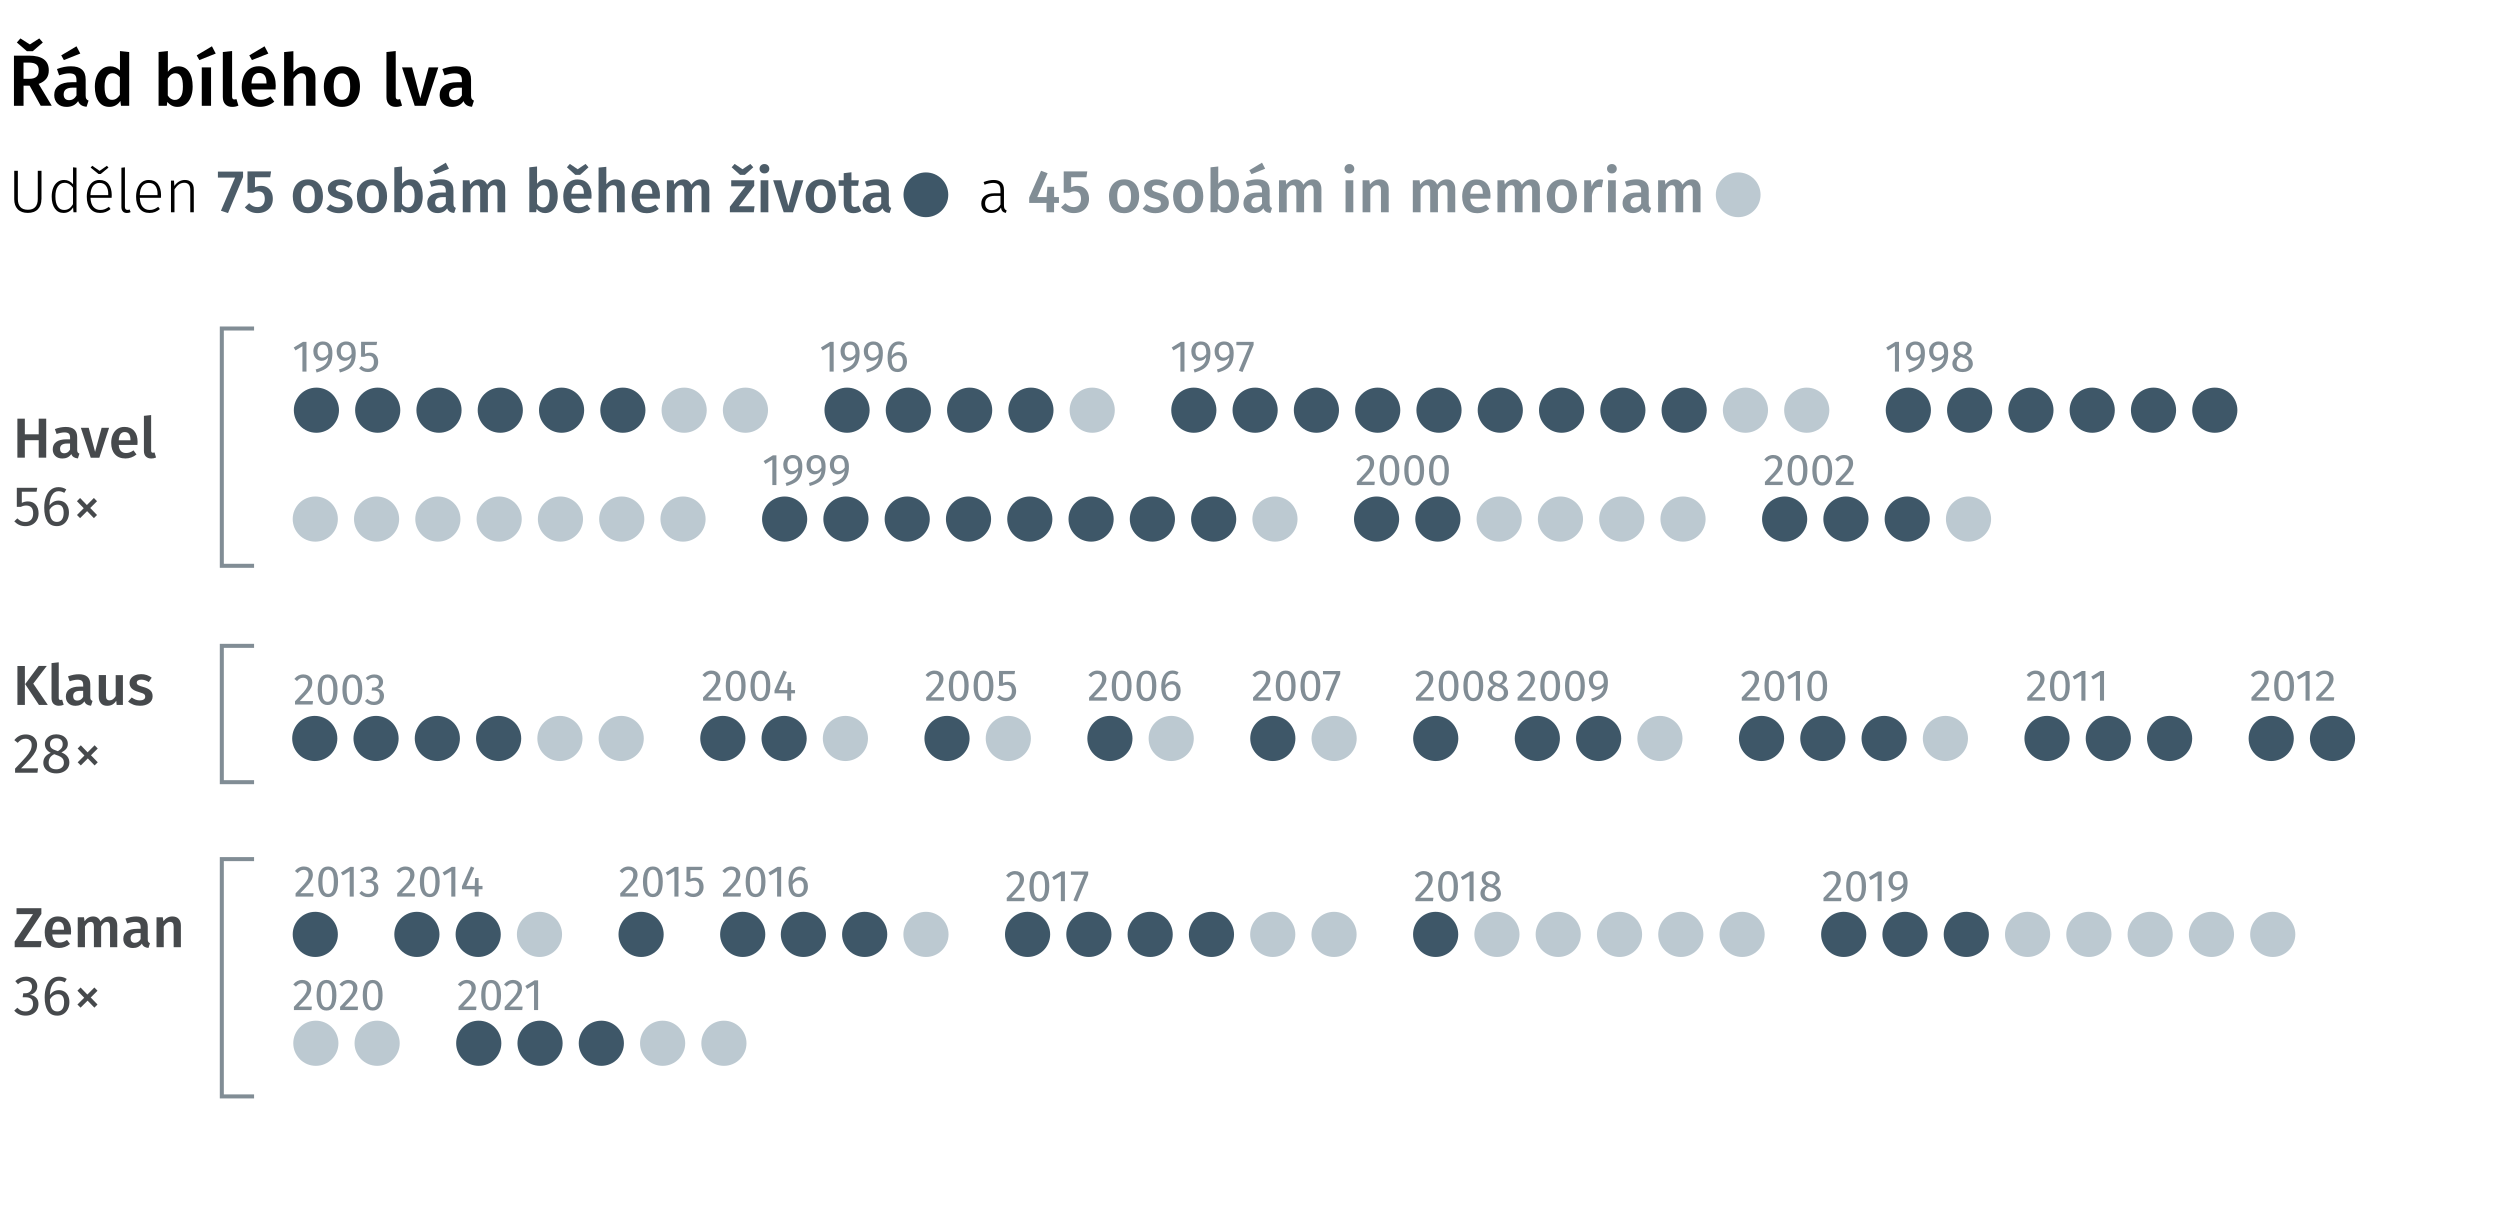 <?xml version="1.0" encoding="UTF-8"?>
<svg id="Layer_1" data-name="Layer 1" xmlns="http://www.w3.org/2000/svg" viewBox="0 0 620 299.8">
  <defs>
    <style>
      .cls-1 {
        fill: #818d95;
      }

      .cls-2 {
        fill: #bcc9d1;
      }

      .cls-3 {
        fill: #3e5768;
      }

      .cls-4 {
        fill: #46494c;
      }

      .cls-5 {
        fill: #4c5c68;
      }

      .cls-6 {
        fill: none;
        stroke: #818d95;
        stroke-miterlimit: 10;
      }

      .cls-7 {
        opacity: .7;
      }

      .cls-8 {
        isolation: isolate;
      }
    </style>
  </defs>
  <g class="cls-8">
    <path d="M7.35,21.25h-1.51v4.99H3.46V13.8h3.71c3.29,0,4.93,1.22,4.93,3.65,0,.83-.2,1.51-.61,2.05-.41,.54-1.04,.98-1.91,1.31l3.26,5.42h-2.74l-2.75-4.99Zm2.39-11.72l.88,1.01-2.5,2.16h-1.44l-2.5-2.16,.88-1.01,2.34,1.49,2.34-1.49Zm-3.91,10.01h1.48c.76,0,1.33-.17,1.72-.5,.39-.33,.58-.86,.58-1.59,0-.67-.2-1.16-.6-1.47s-1.04-.46-1.9-.46h-1.28v4.01Z"/>
    <path d="M21.41,24.54c.11,.17,.3,.31,.55,.41l-.49,1.53c-.54-.05-.98-.18-1.32-.4-.34-.22-.6-.55-.78-.99-.32,.48-.73,.84-1.21,1.07s-1.03,.35-1.63,.35c-.95,0-1.7-.27-2.25-.81s-.83-1.25-.83-2.12c0-1.03,.38-1.82,1.12-2.37,.75-.55,1.82-.82,3.21-.82h1.19v-.54c0-.61-.14-1.04-.42-1.29-.28-.25-.74-.37-1.36-.37-.7,0-1.54,.17-2.52,.5l-.54-1.57c1.19-.46,2.34-.68,3.46-.68,2.44,0,3.65,1.09,3.65,3.28v4c0,.37,.06,.65,.17,.82Zm-2.44-13.06l.94,1.8-4.07,1.62-.65-1.17,3.78-2.25Zm0,12.19v-1.93h-.95c-1.49,0-2.23,.55-2.23,1.66,0,.46,.11,.81,.34,1.06,.23,.25,.56,.38,1.01,.38,.78,0,1.39-.39,1.84-1.17Z"/>
    <path d="M32.04,12.9v13.34h-2.03l-.16-1.21c-.3,.46-.68,.82-1.14,1.08s-.99,.4-1.57,.4c-1.16,0-2.06-.45-2.68-1.35s-.94-2.12-.94-3.67c0-.97,.16-1.84,.47-2.6,.31-.76,.76-1.36,1.34-1.79s1.26-.65,2.03-.65c.91,0,1.71,.34,2.39,1.03v-4.82l2.3,.25Zm-3.19,11.56c.31-.2,.61-.51,.88-.93v-4.36c-.28-.34-.55-.59-.84-.76s-.61-.25-.98-.25c-.61,0-1.1,.27-1.45,.82-.35,.55-.53,1.37-.53,2.48,0,1.18,.16,2.02,.47,2.53,.31,.51,.77,.77,1.37,.77,.41,0,.77-.1,1.08-.3Z"/>
    <path d="M46.84,17.77c.62,.88,.94,2.12,.94,3.7,0,.98-.15,1.86-.46,2.62-.31,.76-.74,1.36-1.3,1.78-.56,.43-1.23,.64-2,.64-.52,0-.99-.11-1.41-.32-.43-.22-.79-.52-1.11-.92l-.14,.97h-2.03V12.9l2.3-.25v5.15c.31-.43,.69-.77,1.14-1s.95-.35,1.49-.35c1.1,0,1.97,.44,2.59,1.32Zm-2,6.21c.35-.53,.52-1.37,.52-2.51,0-1.2-.16-2.05-.49-2.55s-.78-.75-1.37-.75c-.73,0-1.36,.43-1.89,1.3v4.21c.2,.35,.46,.62,.76,.81,.31,.19,.64,.29,1,.29,.62,0,1.11-.27,1.46-.8Z"/>
    <path d="M52.56,11.48l.94,1.8-4.07,1.62-.65-1.17,3.78-2.25Zm-.22,5.24v9.52h-2.3v-9.52h2.3Z"/>
    <path d="M55.88,25.87c-.41-.43-.62-1.03-.62-1.81V12.9l2.3-.25v11.34c0,.44,.18,.67,.54,.67,.18,0,.36-.03,.54-.09l.49,1.62c-.48,.22-.99,.32-1.53,.32-.73,0-1.3-.21-1.72-.64Z"/>
    <path d="M68.33,22.19h-5.98c.07,.92,.31,1.58,.72,1.98s.95,.59,1.62,.59c.42,0,.82-.07,1.19-.21,.37-.14,.77-.35,1.19-.64l.95,1.31c-1.06,.85-2.23,1.28-3.53,1.28-1.45,0-2.57-.44-3.36-1.33-.79-.89-1.18-2.1-1.18-3.64,0-.97,.17-1.84,.5-2.62s.82-1.38,1.46-1.82c.64-.44,1.39-.66,2.27-.66,1.33,0,2.36,.42,3.1,1.27,.73,.85,1.1,2.02,1.1,3.54,0,.12-.02,.43-.05,.94Zm-2.72-10.71l.94,1.8-4.07,1.62-.65-1.17,3.78-2.25Zm.49,9.11c0-1.67-.62-2.5-1.85-2.5-.56,0-1,.21-1.32,.62-.32,.41-.51,1.08-.57,1.99h3.74v-.11Z"/>
    <path d="M77.51,17.22c.48,.52,.72,1.22,.72,2.12v6.89h-2.3v-6.53c0-.56-.1-.96-.3-1.19-.2-.23-.49-.34-.87-.34s-.74,.12-1.06,.37-.64,.6-.94,1.05v6.64h-2.3V12.92l2.3-.23v5.17c.77-.94,1.69-1.4,2.77-1.4,.84,0,1.5,.26,1.98,.77Z"/>
    <path d="M88.09,17.79c.79,.89,1.18,2.12,1.18,3.68,0,1-.18,1.88-.54,2.64-.36,.76-.88,1.35-1.55,1.77-.67,.42-1.47,.63-2.39,.63-1.4,0-2.5-.45-3.29-1.34s-1.19-2.13-1.19-3.7c0-1,.18-1.87,.54-2.63,.36-.76,.88-1.34,1.56-1.76,.68-.42,1.48-.63,2.4-.63,1.4,0,2.5,.45,3.28,1.34Zm-5.35,3.68c0,1.13,.17,1.96,.51,2.49s.86,.8,1.54,.8,1.2-.27,1.54-.81,.51-1.37,.51-2.48-.17-1.94-.51-2.48c-.34-.53-.85-.8-1.52-.8-1.38,0-2.07,1.09-2.07,3.28Z"/>
    <path d="M96.46,25.87c-.41-.43-.62-1.03-.62-1.81V12.9l2.3-.25v11.34c0,.44,.18,.67,.54,.67,.18,0,.36-.03,.54-.09l.49,1.62c-.48,.22-.99,.32-1.53,.32-.73,0-1.3-.21-1.72-.64Z"/>
    <path d="M108.7,16.72l-3.1,9.52h-2.75l-3.15-9.52h2.5l2.03,7.67,2.09-7.67h2.38Z"/>
    <path d="M116.99,24.54c.11,.17,.3,.31,.55,.41l-.49,1.53c-.54-.05-.98-.18-1.32-.4-.34-.22-.6-.55-.78-.99-.32,.48-.73,.84-1.21,1.07s-1.03,.35-1.63,.35c-.95,0-1.7-.27-2.25-.81s-.83-1.25-.83-2.12c0-1.03,.38-1.82,1.12-2.37,.75-.55,1.82-.82,3.21-.82h1.19v-.54c0-.61-.14-1.04-.42-1.29-.28-.25-.74-.37-1.36-.37-.7,0-1.54,.17-2.52,.5l-.54-1.57c1.19-.46,2.34-.68,3.46-.68,2.44,0,3.65,1.09,3.65,3.28v4c0,.37,.06,.65,.17,.82Zm-2.44-.87v-1.93h-.95c-1.49,0-2.23,.55-2.23,1.66,0,.46,.11,.81,.34,1.06,.23,.25,.56,.38,1.01,.38,.78,0,1.39-.39,1.84-1.17Z"/>
  </g>
  <g>
    <path d="M10.27,49.43c0,1.02-.29,1.84-.87,2.45-.58,.61-1.42,.92-2.5,.92s-1.94-.31-2.51-.92c-.58-.61-.86-1.43-.86-2.46v-7.06h.9v6.99c0,.86,.2,1.52,.61,1.98,.41,.46,1.03,.69,1.87,.69s1.46-.23,1.86-.7c.4-.46,.6-1.12,.6-1.97v-6.99h.92v7.06Z"/>
    <path d="M18.97,41.6v11.04h-.75l-.1-1.2c-.54,.91-1.33,1.37-2.36,1.37-.91,0-1.63-.36-2.15-1.09-.52-.73-.79-1.71-.79-2.96,0-.81,.12-1.52,.37-2.15s.6-1.1,1.07-1.46,1.01-.52,1.64-.52c.89,0,1.62,.35,2.21,1.06v-4.2l.87,.1Zm-1.81,10.12c.34-.24,.66-.6,.94-1.09v-4.1c-.56-.79-1.25-1.19-2.06-1.19-.71,0-1.27,.29-1.69,.89-.42,.59-.62,1.42-.61,2.5,0,1.08,.19,1.91,.57,2.48,.38,.58,.9,.86,1.58,.86,.5,0,.92-.12,1.27-.36Z"/>
    <path d="M27.68,49.06h-5.24c.05,1.02,.29,1.78,.73,2.27,.44,.5,1.01,.74,1.72,.74,.41,0,.77-.06,1.09-.19,.31-.12,.66-.32,1.03-.59l.41,.56c-.39,.32-.79,.56-1.2,.72-.41,.16-.87,.24-1.37,.24-1.04,0-1.86-.35-2.45-1.06s-.88-1.7-.88-2.96c0-.83,.13-1.56,.38-2.18,.25-.62,.62-1.11,1.09-1.46,.47-.34,1.03-.52,1.66-.52,1,0,1.76,.34,2.28,1.01,.52,.68,.78,1.6,.78,2.78,0,.22-.01,.43-.03,.63Zm-.83-.9c0-.88-.18-1.57-.55-2.06-.37-.5-.91-.74-1.63-.74-.65,0-1.17,.25-1.58,.75-.4,.5-.62,1.26-.66,2.28h4.41v-.23Zm-.34-7.05l.39,.45-1.93,1.59h-.54l-1.95-1.59,.39-.45,1.83,1.26,1.82-1.26Z"/>
    <path d="M30.48,52.43c-.25-.25-.37-.62-.37-1.11v-9.72l.87-.1v9.79c0,.51,.21,.77,.63,.77,.21,0,.39-.04,.54-.1l.24,.65c-.28,.14-.58,.21-.9,.21-.43,0-.77-.12-1.01-.38Z"/>
    <path d="M39.91,49.06h-5.24c.05,1.02,.29,1.78,.73,2.27,.44,.5,1.01,.74,1.72,.74,.41,0,.77-.06,1.09-.19,.31-.12,.66-.32,1.03-.59l.41,.56c-.39,.32-.79,.56-1.2,.72-.41,.16-.87,.24-1.37,.24-1.04,0-1.86-.35-2.45-1.06s-.88-1.7-.88-2.96c0-.83,.13-1.56,.38-2.18,.25-.62,.62-1.11,1.09-1.46,.47-.34,1.03-.52,1.66-.52,1,0,1.76,.34,2.28,1.01,.52,.68,.78,1.6,.78,2.78,0,.22-.01,.43-.03,.63Zm-.83-.9c0-.88-.18-1.57-.55-2.06-.37-.5-.91-.74-1.63-.74-.65,0-1.17,.25-1.58,.75-.4,.5-.62,1.26-.66,2.28h4.41v-.23Z"/>
    <path d="M47.5,45.26c.38,.42,.56,1.01,.56,1.77v5.61h-.87v-5.49c0-.63-.12-1.09-.38-1.38s-.62-.44-1.11-.44-.94,.14-1.33,.41c-.38,.28-.75,.68-1.1,1.21v5.69h-.87v-7.85h.75l.09,1.34c.32-.47,.7-.84,1.14-1.1,.44-.27,.93-.4,1.48-.4,.71,0,1.25,.21,1.63,.63Z"/>
    <path class="cls-5" d="M60.28,42.55v1.35l-3.73,8.94-1.76-.57,3.51-8.23h-4.26v-1.49h6.24Z"/>
    <path class="cls-5" d="M67.01,43.97h-3.78v2.5c.5-.25,1.01-.38,1.53-.38,.56,0,1.06,.13,1.5,.39s.78,.64,1.03,1.12,.37,1.07,.37,1.74-.16,1.3-.47,1.83c-.31,.53-.75,.94-1.32,1.24-.57,.29-1.23,.44-1.98,.44-.67,0-1.26-.12-1.78-.37-.52-.24-.98-.6-1.4-1.06l1.09-1.02c.58,.64,1.26,.96,2.04,.96,.57,0,1.02-.18,1.34-.53,.32-.35,.49-.85,.49-1.5,0-1.25-.54-1.88-1.62-1.88-.23,0-.45,.03-.64,.08-.2,.06-.42,.14-.66,.26h-1.37v-5.28h5.85l-.22,1.43Z"/>
    <path class="cls-5" d="M79.11,45.6c.65,.75,.98,1.77,.98,3.07,0,.83-.15,1.56-.45,2.2-.3,.63-.73,1.13-1.29,1.48-.56,.35-1.22,.52-2,.52-1.17,0-2.08-.37-2.75-1.12-.66-.74-.99-1.77-.99-3.08,0-.83,.15-1.56,.45-2.19s.73-1.12,1.3-1.47c.56-.35,1.23-.53,2-.53,1.17,0,2.08,.37,2.74,1.12Zm-4.46,3.07c0,.94,.14,1.63,.43,2.08s.71,.67,1.28,.67,1-.23,1.28-.67c.29-.45,.43-1.14,.43-2.07s-.14-1.62-.43-2.06c-.28-.44-.71-.67-1.27-.67-1.15,0-1.72,.91-1.72,2.73Z"/>
    <path class="cls-5" d="M87.22,45.43l-.75,1.12c-.68-.43-1.35-.65-2-.65-.38,0-.68,.07-.89,.22-.21,.15-.31,.34-.31,.58,0,.18,.04,.33,.13,.45,.09,.12,.25,.23,.49,.34,.24,.1,.58,.22,1.04,.35,.86,.23,1.5,.53,1.91,.92,.42,.38,.62,.91,.62,1.59,0,.79-.32,1.41-.96,1.85-.64,.44-1.44,.67-2.39,.67-.65,0-1.24-.1-1.78-.3-.54-.2-1-.47-1.39-.82l.96-1.08c.69,.52,1.41,.78,2.16,.78,.43,0,.77-.08,1.03-.25,.26-.17,.38-.4,.38-.71,0-.23-.05-.41-.14-.55-.09-.13-.26-.25-.51-.36s-.63-.23-1.15-.38c-.81-.22-1.41-.53-1.79-.92s-.57-.89-.57-1.48c0-.44,.13-.83,.38-1.19,.25-.35,.62-.62,1.08-.82s1-.3,1.6-.3c1.07,0,2.01,.31,2.82,.95Z"/>
    <path class="cls-5" d="M95.01,45.6c.65,.75,.98,1.77,.98,3.07,0,.83-.15,1.56-.45,2.2-.3,.63-.73,1.13-1.29,1.48-.56,.35-1.22,.52-2,.52-1.17,0-2.08-.37-2.75-1.12-.66-.74-.99-1.77-.99-3.08,0-.83,.15-1.56,.45-2.19s.73-1.12,1.3-1.47c.56-.35,1.23-.53,2-.53,1.17,0,2.08,.37,2.74,1.12Zm-4.46,3.07c0,.94,.14,1.63,.43,2.08s.71,.67,1.28,.67,1-.23,1.28-.67c.29-.45,.43-1.14,.43-2.07s-.14-1.62-.43-2.06c-.28-.44-.71-.67-1.27-.67-1.15,0-1.72,.91-1.72,2.73Z"/>
    <path class="cls-5" d="M104.06,45.58c.52,.74,.78,1.76,.78,3.08,0,.82-.13,1.55-.38,2.18-.25,.64-.62,1.13-1.09,1.48-.47,.35-1.03,.53-1.67,.53-.43,0-.82-.09-1.18-.27-.36-.18-.66-.44-.92-.77l-.12,.81h-1.69v-11.12l1.92-.21v4.29c.26-.36,.58-.64,.95-.83,.38-.19,.79-.29,1.24-.29,.92,0,1.64,.37,2.16,1.1Zm-1.67,5.18c.29-.44,.44-1.14,.44-2.09,0-1-.14-1.71-.41-2.12-.27-.41-.65-.62-1.14-.62-.61,0-1.14,.36-1.58,1.08v3.51c.17,.29,.38,.52,.64,.67,.25,.16,.53,.24,.83,.24,.52,0,.92-.22,1.21-.67Z"/>
    <path class="cls-5" d="M112.59,51.22c.1,.15,.25,.26,.46,.34l-.41,1.27c-.45-.04-.82-.15-1.1-.33-.29-.18-.5-.46-.65-.83-.27,.4-.61,.7-1.01,.89-.4,.19-.86,.29-1.36,.29-.79,0-1.42-.23-1.88-.68-.46-.45-.69-1.04-.69-1.77,0-.86,.31-1.52,.94-1.97,.62-.46,1.52-.68,2.68-.68h.99v-.45c0-.51-.12-.87-.35-1.07s-.61-.31-1.13-.31c-.58,0-1.28,.14-2.1,.42l-.45-1.3c.99-.38,1.95-.57,2.88-.57,2.03,0,3.04,.91,3.04,2.73v3.33c0,.31,.05,.54,.14,.68Zm-2.03-10.88l.78,1.5-3.39,1.35-.54-.97,3.15-1.88Zm0,10.15v-1.6h-.79c-1.24,0-1.86,.46-1.86,1.38,0,.38,.1,.68,.29,.89,.19,.21,.47,.31,.84,.31,.65,0,1.16-.32,1.53-.98Z"/>
    <path class="cls-5" d="M124.72,45.14c.38,.44,.57,1.02,.57,1.76v5.75h-1.92v-5.44c0-.85-.29-1.28-.87-1.28-.31,0-.58,.1-.8,.29-.22,.2-.46,.5-.7,.91v5.52h-1.92v-5.44c0-.85-.29-1.28-.87-1.28-.32,0-.59,.1-.82,.29-.22,.2-.46,.5-.7,.91v5.52h-1.92v-7.94h1.67l.15,1.04c.6-.84,1.37-1.26,2.29-1.26,.46,0,.86,.12,1.19,.35,.33,.24,.58,.56,.73,.98,.32-.43,.67-.76,1.06-.99s.83-.35,1.33-.35c.64,0,1.15,.22,1.53,.65Z"/>
    <path class="cls-5" d="M137.54,45.58c.52,.74,.78,1.76,.78,3.08,0,.82-.13,1.55-.38,2.18-.25,.64-.62,1.13-1.09,1.48-.47,.35-1.03,.53-1.67,.53-.43,0-.82-.09-1.18-.27-.36-.18-.66-.44-.92-.77l-.12,.81h-1.69v-11.12l1.92-.21v4.29c.26-.36,.58-.64,.95-.83,.38-.19,.79-.29,1.24-.29,.92,0,1.64,.37,2.16,1.1Zm-1.67,5.18c.29-.44,.44-1.14,.44-2.09,0-1-.14-1.71-.41-2.12-.27-.41-.65-.62-1.14-.62-.61,0-1.14,.36-1.58,1.08v3.51c.17,.29,.38,.52,.64,.67,.25,.16,.53,.24,.83,.24,.52,0,.92-.22,1.21-.67Z"/>
    <path class="cls-5" d="M146.67,49.27h-4.98c.06,.77,.26,1.32,.6,1.65s.79,.5,1.35,.5c.35,0,.68-.06,.99-.17,.31-.12,.64-.29,.99-.53l.79,1.1c-.88,.71-1.86,1.06-2.94,1.06-1.21,0-2.14-.37-2.8-1.11-.66-.74-.98-1.75-.98-3.03,0-.81,.14-1.54,.42-2.18,.28-.65,.68-1.15,1.21-1.51,.53-.37,1.16-.55,1.89-.55,1.11,0,1.97,.35,2.58,1.06,.61,.71,.92,1.69,.92,2.95,0,.1-.01,.36-.04,.78Zm-1.46-8.62l.74,.84-2.08,1.88h-1.2l-2.08-1.88,.73-.84,1.95,1.32,1.95-1.32Zm-.41,7.29c0-1.39-.51-2.08-1.54-2.08-.47,0-.84,.17-1.1,.52-.26,.34-.42,.9-.47,1.66h3.12v-.09Z"/>
    <path class="cls-5" d="M154.33,45.13c.4,.43,.6,1.02,.6,1.77v5.75h-1.92v-5.44c0-.47-.08-.8-.25-.99s-.41-.29-.73-.29-.62,.1-.88,.31c-.27,.21-.53,.5-.78,.88v5.54h-1.92v-11.1l1.92-.19v4.3c.64-.78,1.41-1.17,2.31-1.17,.7,0,1.25,.22,1.65,.65Z"/>
    <path class="cls-5" d="M163.63,49.27h-4.98c.06,.77,.26,1.32,.6,1.65s.79,.5,1.35,.5c.35,0,.68-.06,.99-.17,.31-.12,.64-.29,.99-.53l.79,1.1c-.88,.71-1.86,1.06-2.94,1.06-1.21,0-2.14-.37-2.8-1.11-.66-.74-.98-1.75-.98-3.03,0-.81,.14-1.54,.42-2.18,.28-.65,.68-1.15,1.21-1.51,.53-.37,1.16-.55,1.89-.55,1.11,0,1.97,.35,2.58,1.06,.61,.71,.92,1.69,.92,2.95,0,.1-.01,.36-.04,.78Zm-1.86-1.33c0-1.39-.51-2.08-1.54-2.08-.47,0-.84,.17-1.1,.52-.26,.34-.42,.9-.47,1.66h3.12v-.09Z"/>
    <path class="cls-5" d="M175.34,45.14c.38,.44,.57,1.02,.57,1.76v5.75h-1.92v-5.44c0-.85-.29-1.28-.87-1.28-.31,0-.58,.1-.8,.29-.22,.2-.46,.5-.7,.91v5.52h-1.92v-5.44c0-.85-.29-1.28-.87-1.28-.32,0-.59,.1-.82,.29-.22,.2-.46,.5-.7,.91v5.52h-1.92v-7.94h1.67l.15,1.04c.6-.84,1.37-1.26,2.29-1.26,.46,0,.86,.12,1.19,.35,.33,.24,.58,.56,.73,.98,.32-.43,.67-.76,1.06-.99s.83-.35,1.33-.35c.64,0,1.15,.22,1.53,.65Z"/>
    <path class="cls-5" d="M187.05,44.71v1.38l-3.84,5.06h3.92l-.19,1.5h-5.93v-1.38l3.86-5.06h-3.53v-1.5h5.72Zm-.98-4.06l.74,.84-2.08,1.88h-1.2l-2.08-1.88,.74-.84,1.95,1.32,1.95-1.32Z"/>
    <path class="cls-5" d="M190.45,41.02c.22,.23,.34,.5,.34,.83s-.11,.61-.34,.83c-.22,.22-.52,.33-.88,.33s-.64-.11-.86-.33c-.22-.22-.34-.5-.34-.83s.11-.61,.34-.83c.23-.22,.51-.34,.86-.34s.65,.11,.88,.34Zm.1,3.68v7.94h-1.92v-7.94h1.92Z"/>
    <path class="cls-5" d="M199.23,44.71l-2.58,7.94h-2.29l-2.62-7.94h2.08l1.69,6.39,1.74-6.39h1.98Z"/>
    <path class="cls-5" d="M206.31,45.6c.65,.75,.98,1.77,.98,3.07,0,.83-.15,1.56-.45,2.2-.3,.63-.73,1.13-1.29,1.48-.56,.35-1.22,.52-2,.52-1.17,0-2.08-.37-2.75-1.12-.66-.74-.99-1.77-.99-3.08,0-.83,.15-1.56,.45-2.19s.73-1.12,1.3-1.47c.56-.35,1.23-.53,2-.53,1.17,0,2.08,.37,2.74,1.12Zm-4.46,3.07c0,.94,.14,1.63,.43,2.08s.71,.67,1.28,.67,1-.23,1.28-.67c.29-.45,.43-1.14,.43-2.07s-.14-1.62-.43-2.06c-.28-.44-.71-.67-1.27-.67-1.15,0-1.72,.91-1.72,2.73Z"/>
    <path class="cls-5" d="M213.63,52.27c-.28,.2-.59,.35-.94,.45-.34,.1-.7,.15-1.06,.15-.78-.01-1.37-.23-1.78-.67-.41-.44-.61-1.08-.61-1.93v-4.19h-1.25v-1.38h1.25v-1.75l1.92-.23v1.98h1.84l-.2,1.38h-1.65v4.14c0,.39,.07,.67,.2,.84,.13,.17,.35,.26,.64,.26s.6-.1,.95-.29l.67,1.23Z"/>
    <path class="cls-5" d="M220.57,51.22c.1,.15,.25,.26,.46,.34l-.41,1.27c-.45-.04-.82-.15-1.1-.33-.29-.18-.5-.46-.65-.83-.27,.4-.61,.7-1.01,.89-.4,.19-.86,.29-1.36,.29-.79,0-1.42-.23-1.88-.68-.46-.45-.69-1.04-.69-1.77,0-.86,.31-1.52,.94-1.97,.62-.46,1.52-.68,2.68-.68h.99v-.45c0-.51-.12-.87-.35-1.07s-.61-.31-1.13-.31c-.58,0-1.28,.14-2.1,.42l-.45-1.3c.99-.38,1.95-.57,2.88-.57,2.03,0,3.04,.91,3.04,2.73v3.33c0,.31,.05,.54,.14,.68Zm-2.03-.73v-1.6h-.79c-1.24,0-1.86,.46-1.86,1.38,0,.38,.1,.68,.29,.89,.19,.21,.47,.31,.84,.31,.65,0,1.16-.32,1.53-.98Z"/>
    <path d="M249.15,51.79c.11,.18,.27,.31,.5,.4l-.2,.62c-.36-.07-.64-.21-.83-.41-.2-.2-.32-.5-.38-.91-.54,.88-1.36,1.32-2.45,1.32-.75,0-1.34-.21-1.78-.64-.43-.42-.65-.99-.65-1.7,0-.81,.29-1.44,.86-1.88s1.37-.66,2.39-.66h1.5v-.77c0-.63-.14-1.09-.42-1.37-.28-.28-.75-.43-1.39-.43-.6,0-1.31,.15-2.13,.45l-.23-.66c.88-.35,1.71-.52,2.48-.52,1.71,0,2.56,.83,2.56,2.49v3.78c0,.41,.05,.71,.16,.89Zm-1.03-1.06v-2.16h-1.36c-.8,0-1.41,.16-1.83,.46-.42,.31-.63,.78-.63,1.4,0,.54,.15,.96,.44,1.25s.7,.44,1.21,.44c.94,0,1.67-.46,2.17-1.38Z"/>
    <path class="cls-1" d="M262.62,48.86v1.47h-1.21v2.31h-1.88v-2.31h-4.29v-1.32l2.94-6.66,1.64,.62-2.58,5.9h2.31l.2-2.54h1.67v2.54h1.21Z"/>
    <path class="cls-1" d="M269.43,43.97h-3.78v2.5c.5-.25,1.01-.38,1.53-.38,.56,0,1.06,.13,1.5,.39s.78,.64,1.03,1.12,.37,1.07,.37,1.74-.16,1.3-.47,1.83c-.31,.53-.75,.94-1.32,1.24-.57,.29-1.23,.44-1.98,.44-.67,0-1.26-.12-1.78-.37-.52-.24-.98-.6-1.4-1.06l1.09-1.02c.58,.64,1.26,.96,2.04,.96,.57,0,1.02-.18,1.34-.53,.32-.35,.49-.85,.49-1.5,0-1.25-.54-1.88-1.62-1.88-.23,0-.45,.03-.64,.08-.2,.06-.42,.14-.66,.26h-1.37v-5.28h5.85l-.22,1.43Z"/>
    <path class="cls-1" d="M281.53,45.6c.65,.75,.98,1.77,.98,3.07,0,.83-.15,1.56-.45,2.2-.3,.63-.73,1.13-1.29,1.48-.56,.35-1.22,.52-2,.52-1.17,0-2.08-.37-2.75-1.12-.66-.74-.99-1.77-.99-3.08,0-.83,.15-1.56,.45-2.19s.73-1.12,1.3-1.47c.56-.35,1.23-.53,2-.53,1.17,0,2.08,.37,2.74,1.12Zm-4.46,3.07c0,.94,.14,1.63,.43,2.08s.71,.67,1.28,.67,1-.23,1.28-.67c.29-.45,.43-1.14,.43-2.07s-.14-1.62-.43-2.06c-.28-.44-.71-.67-1.27-.67-1.15,0-1.72,.91-1.72,2.73Z"/>
    <path class="cls-1" d="M289.64,45.43l-.75,1.12c-.68-.43-1.35-.65-2-.65-.38,0-.68,.07-.89,.22-.21,.15-.31,.34-.31,.58,0,.18,.04,.33,.13,.45,.09,.12,.25,.23,.49,.34,.24,.1,.58,.22,1.04,.35,.86,.23,1.5,.53,1.91,.92,.42,.38,.62,.91,.62,1.59,0,.79-.32,1.41-.96,1.85-.64,.44-1.44,.67-2.39,.67-.65,0-1.24-.1-1.78-.3-.54-.2-1-.47-1.39-.82l.96-1.08c.69,.52,1.41,.78,2.16,.78,.43,0,.77-.08,1.03-.25,.26-.17,.38-.4,.38-.71,0-.23-.05-.41-.14-.55-.09-.13-.26-.25-.51-.36s-.63-.23-1.15-.38c-.81-.22-1.41-.53-1.79-.92s-.57-.89-.57-1.48c0-.44,.13-.83,.38-1.19,.25-.35,.62-.62,1.08-.82s1-.3,1.6-.3c1.07,0,2.01,.31,2.82,.95Z"/>
    <path class="cls-1" d="M297.43,45.6c.65,.75,.98,1.77,.98,3.07,0,.83-.15,1.56-.45,2.2-.3,.63-.73,1.13-1.29,1.48-.56,.35-1.22,.52-2,.52-1.17,0-2.08-.37-2.75-1.12-.66-.74-.99-1.77-.99-3.08,0-.83,.15-1.56,.45-2.19s.73-1.12,1.3-1.47c.56-.35,1.23-.53,2-.53,1.17,0,2.08,.37,2.74,1.12Zm-4.46,3.07c0,.94,.14,1.63,.43,2.08s.71,.67,1.28,.67,1-.23,1.28-.67c.29-.45,.43-1.14,.43-2.07s-.14-1.62-.43-2.06c-.28-.44-.71-.67-1.27-.67-1.15,0-1.72,.91-1.72,2.73Z"/>
    <path class="cls-1" d="M306.48,45.58c.52,.74,.78,1.76,.78,3.08,0,.82-.13,1.55-.38,2.18-.25,.64-.62,1.13-1.09,1.48-.47,.35-1.03,.53-1.67,.53-.43,0-.82-.09-1.18-.27-.36-.18-.66-.44-.92-.77l-.12,.81h-1.69v-11.12l1.92-.21v4.29c.26-.36,.58-.64,.95-.83,.38-.19,.79-.29,1.24-.29,.92,0,1.64,.37,2.16,1.1Zm-1.67,5.18c.29-.44,.44-1.14,.44-2.09,0-1-.14-1.71-.41-2.12-.27-.41-.65-.62-1.14-.62-.61,0-1.14,.36-1.58,1.08v3.51c.17,.29,.38,.52,.64,.67,.25,.16,.53,.24,.83,.24,.52,0,.92-.22,1.21-.67Z"/>
    <path class="cls-1" d="M315.01,51.22c.1,.15,.25,.26,.46,.34l-.41,1.27c-.45-.04-.82-.15-1.1-.33-.29-.18-.5-.46-.65-.83-.27,.4-.61,.7-1.01,.89-.4,.19-.86,.29-1.36,.29-.79,0-1.42-.23-1.88-.68-.46-.45-.69-1.04-.69-1.77,0-.86,.31-1.52,.94-1.97,.62-.46,1.52-.68,2.68-.68h.99v-.45c0-.51-.12-.87-.35-1.07s-.61-.31-1.13-.31c-.58,0-1.28,.14-2.1,.42l-.45-1.3c.99-.38,1.95-.57,2.88-.57,2.03,0,3.04,.91,3.04,2.73v3.33c0,.31,.05,.54,.14,.68Zm-2.03-10.88l.78,1.5-3.39,1.35-.54-.97,3.15-1.88Zm0,10.15v-1.6h-.79c-1.24,0-1.86,.46-1.86,1.38,0,.38,.1,.68,.29,.89,.19,.21,.47,.31,.84,.31,.65,0,1.16-.32,1.53-.98Z"/>
    <path class="cls-1" d="M327.14,45.14c.38,.44,.57,1.02,.57,1.76v5.75h-1.92v-5.44c0-.85-.29-1.28-.87-1.28-.31,0-.58,.1-.8,.29-.22,.2-.46,.5-.7,.91v5.52h-1.92v-5.44c0-.85-.29-1.28-.87-1.28-.32,0-.59,.1-.82,.29-.22,.2-.46,.5-.7,.91v5.52h-1.92v-7.94h1.67l.15,1.04c.6-.84,1.37-1.26,2.29-1.26,.46,0,.86,.12,1.19,.35,.33,.24,.58,.56,.73,.98,.32-.43,.67-.76,1.06-.99s.83-.35,1.33-.35c.64,0,1.15,.22,1.53,.65Z"/>
    <path class="cls-1" d="M335.52,41.02c.22,.23,.34,.5,.34,.83s-.11,.61-.34,.83c-.22,.22-.52,.33-.88,.33s-.64-.11-.86-.33c-.22-.22-.34-.5-.34-.83s.11-.61,.34-.83c.23-.22,.51-.34,.86-.34s.65,.11,.88,.34Zm.1,3.68v7.94h-1.92v-7.94h1.92Z"/>
    <path class="cls-1" d="M343.81,45.12c.39,.43,.59,1.02,.59,1.78v5.75h-1.92v-5.44c0-.47-.08-.8-.25-.99s-.41-.29-.73-.29-.63,.1-.89,.31c-.27,.21-.52,.5-.77,.89v5.52h-1.92v-7.94h1.67l.15,1.04c.65-.84,1.46-1.26,2.42-1.26,.71,0,1.26,.21,1.66,.64Z"/>
    <path class="cls-1" d="M360.33,45.14c.38,.44,.57,1.02,.57,1.76v5.75h-1.92v-5.44c0-.85-.29-1.28-.87-1.28-.31,0-.58,.1-.8,.29-.22,.2-.46,.5-.7,.91v5.52h-1.92v-5.44c0-.85-.29-1.28-.87-1.28-.32,0-.59,.1-.82,.29-.22,.2-.46,.5-.7,.91v5.52h-1.92v-7.94h1.67l.15,1.04c.6-.84,1.37-1.26,2.29-1.26,.46,0,.86,.12,1.19,.35,.33,.24,.58,.56,.73,.98,.32-.43,.67-.76,1.06-.99s.83-.35,1.33-.35c.64,0,1.15,.22,1.53,.65Z"/>
    <path class="cls-1" d="M369.6,49.27h-4.98c.06,.77,.26,1.32,.6,1.65s.79,.5,1.35,.5c.35,0,.68-.06,.99-.17,.31-.12,.64-.29,.99-.53l.79,1.1c-.88,.71-1.86,1.06-2.94,1.06-1.21,0-2.14-.37-2.8-1.11-.66-.74-.98-1.75-.98-3.03,0-.81,.14-1.54,.42-2.18,.28-.65,.68-1.15,1.21-1.51,.53-.37,1.16-.55,1.89-.55,1.11,0,1.97,.35,2.58,1.06,.61,.71,.92,1.69,.92,2.95,0,.1-.01,.36-.04,.78Zm-1.86-1.33c0-1.39-.51-2.08-1.54-2.08-.47,0-.84,.17-1.1,.52-.26,.34-.42,.9-.47,1.66h3.12v-.09Z"/>
    <path class="cls-1" d="M381.32,45.14c.38,.44,.57,1.02,.57,1.76v5.75h-1.92v-5.44c0-.85-.29-1.28-.87-1.28-.31,0-.58,.1-.8,.29-.22,.2-.46,.5-.7,.91v5.52h-1.92v-5.44c0-.85-.29-1.28-.87-1.28-.32,0-.59,.1-.82,.29-.22,.2-.46,.5-.7,.91v5.52h-1.92v-7.94h1.67l.15,1.04c.6-.84,1.37-1.26,2.29-1.26,.46,0,.86,.12,1.19,.35,.33,.24,.58,.56,.73,.98,.32-.43,.67-.76,1.06-.99s.83-.35,1.33-.35c.64,0,1.15,.22,1.53,.65Z"/>
    <path class="cls-1" d="M390.1,45.6c.65,.75,.98,1.77,.98,3.07,0,.83-.15,1.56-.45,2.2-.3,.63-.73,1.13-1.29,1.48-.56,.35-1.22,.52-2,.52-1.17,0-2.08-.37-2.75-1.12-.66-.74-.99-1.77-.99-3.08,0-.83,.15-1.56,.45-2.19s.73-1.12,1.3-1.47c.56-.35,1.23-.53,2-.53,1.17,0,2.08,.37,2.74,1.12Zm-4.46,3.07c0,.94,.14,1.63,.43,2.08s.71,.67,1.28,.67,1-.23,1.28-.67c.29-.45,.43-1.14,.43-2.07s-.14-1.62-.43-2.06c-.28-.44-.71-.67-1.27-.67-1.15,0-1.72,.91-1.72,2.73Z"/>
    <path class="cls-1" d="M397.59,44.6l-.33,1.86c-.24-.06-.48-.09-.71-.09-.47,0-.84,.17-1.11,.5-.27,.34-.49,.85-.64,1.54v4.23h-1.92v-7.94h1.67l.18,1.56c.19-.57,.46-1.01,.83-1.31,.36-.3,.77-.46,1.25-.46,.29,0,.55,.04,.79,.1Z"/>
    <path class="cls-1" d="M400.62,41.02c.22,.23,.34,.5,.34,.83s-.11,.61-.34,.83c-.22,.22-.52,.33-.88,.33s-.64-.11-.86-.33c-.22-.22-.34-.5-.34-.83s.11-.61,.34-.83c.23-.22,.51-.34,.86-.34s.65,.11,.88,.34Zm.1,3.68v7.94h-1.92v-7.94h1.92Z"/>
    <path class="cls-1" d="M409.03,51.22c.1,.15,.25,.26,.46,.34l-.41,1.27c-.45-.04-.82-.15-1.1-.33-.29-.18-.5-.46-.65-.83-.27,.4-.61,.7-1.01,.89-.4,.19-.86,.29-1.36,.29-.79,0-1.42-.23-1.88-.68-.46-.45-.69-1.04-.69-1.77,0-.86,.31-1.52,.94-1.97,.62-.46,1.52-.68,2.68-.68h.99v-.45c0-.51-.12-.87-.35-1.07s-.61-.31-1.13-.31c-.58,0-1.28,.14-2.1,.42l-.45-1.3c.99-.38,1.95-.57,2.88-.57,2.03,0,3.04,.91,3.04,2.73v3.33c0,.31,.05,.54,.14,.68Zm-2.03-.73v-1.6h-.79c-1.24,0-1.86,.46-1.86,1.38,0,.38,.1,.68,.29,.89,.19,.21,.47,.31,.84,.31,.65,0,1.16-.32,1.53-.98Z"/>
    <path class="cls-1" d="M421.16,45.14c.38,.44,.57,1.02,.57,1.76v5.75h-1.92v-5.44c0-.85-.29-1.28-.87-1.28-.31,0-.58,.1-.8,.29-.22,.2-.46,.5-.7,.91v5.52h-1.92v-5.44c0-.85-.29-1.28-.87-1.28-.32,0-.59,.1-.82,.29-.22,.2-.46,.5-.7,.91v5.52h-1.92v-7.94h1.67l.15,1.04c.6-.84,1.37-1.26,2.29-1.26,.46,0,.86,.12,1.19,.35,.33,.24,.58,.56,.73,.98,.32-.43,.67-.76,1.06-.99s.83-.35,1.33-.35c.64,0,1.15,.22,1.53,.65Z"/>
  </g>
  <circle class="cls-2" cx="431.07" cy="48.31" r="5.55"/>
  <circle class="cls-3" cx="229.62" cy="48.31" r="5.55"/>
  <g>
    <path class="cls-4" d="M10.26,225.23v1.43l-4.47,6.73h4.51l-.2,1.51H3.64v-1.41l4.55-6.79H4.1v-1.47h6.16Z"/>
    <path class="cls-4" d="M17.61,231.75h-4.65c.06,.72,.24,1.23,.56,1.54,.32,.31,.74,.46,1.26,.46,.33,0,.63-.05,.92-.16,.29-.11,.6-.27,.92-.5l.74,1.02c-.82,.66-1.74,.99-2.74,.99-1.13,0-2-.35-2.61-1.04-.61-.69-.92-1.63-.92-2.83,0-.76,.13-1.44,.39-2.04,.26-.6,.64-1.07,1.13-1.41s1.08-.51,1.76-.51c1.04,0,1.84,.33,2.41,.99,.57,.66,.85,1.57,.85,2.75,0,.09-.01,.34-.04,.73Zm-1.74-1.25c0-1.3-.48-1.95-1.44-1.95-.44,0-.78,.16-1.03,.48-.25,.32-.39,.84-.44,1.55h2.91v-.08Z"/>
    <path class="cls-4" d="M28.55,227.89c.35,.41,.53,.95,.53,1.65v5.36h-1.79v-5.08c0-.79-.27-1.19-.81-1.19-.29,0-.54,.09-.75,.27s-.43,.46-.65,.85v5.15h-1.79v-5.08c0-.79-.27-1.19-.81-1.19-.3,0-.55,.09-.76,.27-.21,.18-.43,.46-.65,.85v5.15h-1.79v-7.41h1.55l.14,.97c.56-.78,1.27-1.18,2.14-1.18,.43,0,.8,.11,1.11,.33,.31,.22,.54,.52,.68,.92,.3-.4,.63-.71,.99-.92,.36-.21,.77-.32,1.24-.32,.6,0,1.07,.2,1.43,.61Z"/>
    <path class="cls-4" d="M36.77,233.58c.09,.14,.23,.24,.43,.32l-.38,1.19c-.42-.04-.76-.14-1.03-.31s-.47-.42-.61-.77c-.25,.37-.57,.65-.94,.83s-.8,.27-1.27,.27c-.74,0-1.32-.21-1.75-.63-.43-.42-.64-.97-.64-1.65,0-.8,.29-1.42,.88-1.84,.58-.42,1.42-.64,2.5-.64h.92v-.42c0-.48-.11-.81-.33-1-.22-.19-.57-.29-1.06-.29-.54,0-1.2,.13-1.96,.39l-.42-1.22c.92-.35,1.82-.53,2.69-.53,1.89,0,2.84,.85,2.84,2.55v3.11c0,.29,.04,.5,.13,.64Zm-1.9-.68v-1.5h-.74c-1.16,0-1.74,.43-1.74,1.29,0,.35,.09,.63,.27,.83,.18,.2,.44,.29,.78,.29,.61,0,1.08-.3,1.43-.91Z"/>
    <path class="cls-4" d="M44.31,227.88c.37,.4,.55,.95,.55,1.66v5.36h-1.79v-5.08c0-.44-.08-.75-.23-.92-.15-.18-.38-.27-.68-.27s-.59,.1-.83,.29-.49,.47-.72,.83v5.15h-1.79v-7.41h1.55l.14,.97c.61-.78,1.36-1.18,2.25-1.18,.66,0,1.18,.2,1.55,.6Z"/>
    <path class="cls-4" d="M7.96,242.52c.42,.21,.73,.5,.95,.87,.22,.36,.33,.76,.33,1.19,0,.57-.17,1.04-.5,1.41-.33,.37-.77,.62-1.32,.75,.63,.06,1.13,.28,1.53,.67s.59,.92,.59,1.6c0,.54-.13,1.03-.39,1.47-.26,.44-.63,.78-1.12,1.03s-1.05,.37-1.68,.37c-.57,0-1.09-.1-1.57-.31s-.89-.52-1.25-.94l.77-.71c.31,.32,.62,.55,.94,.7s.67,.22,1.06,.22c.59,0,1.05-.17,1.39-.5,.34-.33,.5-.78,.5-1.34,0-.62-.16-1.05-.48-1.3-.32-.25-.78-.38-1.39-.38h-.7l.15-.99h.48c.48,0,.89-.14,1.21-.43,.32-.29,.48-.69,.48-1.22,0-.44-.14-.79-.42-1.04s-.66-.39-1.13-.39c-.36,0-.7,.07-1,.2-.3,.13-.61,.35-.93,.64l-.67-.77c.79-.74,1.68-1.11,2.67-1.11,.58,0,1.08,.11,1.49,.32Z"/>
    <path class="cls-4" d="M15.92,245.88c.39,.22,.7,.56,.94,1.01,.23,.45,.35,.99,.35,1.64s-.13,1.25-.4,1.76-.62,.9-1.08,1.18c-.45,.28-.95,.41-1.5,.41-1.09,0-1.89-.4-2.39-1.21-.5-.81-.76-1.92-.76-3.35,0-1.02,.14-1.91,.43-2.68,.28-.77,.69-1.37,1.22-1.79,.53-.42,1.16-.64,1.89-.64s1.35,.19,1.93,.57l-.5,.85c-.44-.27-.92-.41-1.44-.41-.67,0-1.2,.32-1.6,.97-.39,.64-.61,1.51-.64,2.59,.58-.82,1.33-1.23,2.25-1.23,.48,0,.91,.11,1.3,.34Zm-.45,4.35c.29-.41,.43-.97,.43-1.67,0-1.33-.5-2-1.51-2-.41,0-.79,.11-1.13,.34-.35,.23-.64,.54-.88,.94,.03,1.03,.19,1.78,.48,2.27s.75,.73,1.37,.73c.54,0,.96-.21,1.25-.62Z"/>
    <path class="cls-4" d="M23.4,244.9l.78,.8-1.68,1.68,1.68,1.74-.78,.78-1.68-1.74-1.74,1.74-.78-.78,1.68-1.68-1.68-1.74,.78-.8,1.68,1.75,1.74-1.75Z"/>
  </g>
  <polyline class="cls-6" points="63.01 213.06 55.01 213.06 55.01 271.91 63.01 271.91"/>
  <g>
    <path class="cls-4" d="M6.17,165.16v9.67h-1.85v-9.67h1.85Zm5.43,0l-3.35,4.38,3.61,5.29h-2.2l-3.42-5.17,3.35-4.51h2Z"/>
    <path class="cls-4" d="M13.26,174.54c-.32-.33-.48-.8-.48-1.41v-8.68l1.79-.2v8.82c0,.35,.14,.52,.42,.52,.14,0,.28-.02,.42-.07l.38,1.26c-.37,.17-.77,.25-1.19,.25-.57,0-1.01-.17-1.34-.5Z"/>
    <path class="cls-4" d="M22.52,173.51c.09,.14,.23,.24,.43,.32l-.38,1.19c-.42-.04-.76-.14-1.03-.31s-.47-.42-.61-.77c-.25,.37-.57,.65-.94,.83s-.8,.27-1.27,.27c-.74,0-1.32-.21-1.75-.63-.43-.42-.64-.97-.64-1.65,0-.8,.29-1.42,.88-1.84,.58-.42,1.42-.64,2.5-.64h.92v-.42c0-.48-.11-.81-.33-1-.22-.19-.57-.29-1.06-.29-.54,0-1.2,.13-1.96,.39l-.42-1.22c.92-.35,1.82-.53,2.69-.53,1.89,0,2.84,.85,2.84,2.55v3.11c0,.29,.04,.5,.13,.64Zm-1.9-.68v-1.5h-.74c-1.16,0-1.74,.43-1.74,1.29,0,.35,.09,.63,.27,.83,.18,.2,.44,.29,.78,.29,.61,0,1.08-.3,1.43-.91Z"/>
    <path class="cls-4" d="M30.48,174.83h-1.55l-.1-1.04c-.27,.42-.59,.73-.96,.94-.37,.21-.8,.31-1.31,.31-.66,0-1.17-.2-1.53-.61-.36-.41-.54-.97-.54-1.69v-5.32h1.79v5.1c0,.42,.07,.72,.22,.9s.38,.27,.69,.27c.57,0,1.07-.35,1.5-1.05v-5.21h1.79v7.41Z"/>
    <path class="cls-4" d="M37.6,168.1l-.7,1.05c-.63-.4-1.25-.6-1.86-.6-.36,0-.63,.07-.83,.2s-.29,.31-.29,.54c0,.17,.04,.31,.13,.42s.24,.22,.46,.31c.22,.1,.54,.21,.97,.33,.8,.21,1.4,.5,1.79,.85,.39,.35,.58,.85,.58,1.48,0,.74-.3,1.31-.9,1.73-.6,.42-1.34,.62-2.23,.62-.61,0-1.16-.09-1.66-.28-.5-.19-.93-.44-1.29-.77l.9-1.01c.64,.49,1.32,.73,2.02,.73,.4,0,.72-.08,.96-.24s.36-.38,.36-.66c0-.21-.04-.38-.13-.51s-.25-.24-.48-.34c-.23-.1-.59-.22-1.07-.36-.76-.21-1.31-.49-1.67-.86s-.53-.83-.53-1.38c0-.41,.12-.78,.36-1.11s.57-.58,1.01-.77c.43-.19,.93-.28,1.49-.28,1,0,1.88,.29,2.63,.88Z"/>
    <path class="cls-4" d="M7.86,182.46c.42,.22,.75,.53,.99,.92s.35,.82,.35,1.31c0,.57-.13,1.12-.38,1.64-.26,.52-.65,1.09-1.18,1.69-.53,.61-1.34,1.45-2.42,2.53h4.21l-.15,1.08H3.74v-1.02c1.25-1.3,2.14-2.25,2.66-2.85s.9-1.13,1.12-1.57c.22-.45,.34-.93,.34-1.44,0-.48-.14-.87-.42-1.14s-.65-.41-1.12-.41c-.38,0-.72,.08-1.01,.24-.29,.16-.6,.42-.92,.78l-.84-.67c.38-.48,.81-.83,1.27-1.06s.99-.35,1.57-.35,1.05,.11,1.48,.34Z"/>
    <path class="cls-4" d="M17.2,189.13c0,.51-.14,.97-.41,1.38-.28,.41-.66,.72-1.16,.95-.49,.23-1.05,.34-1.68,.34s-1.19-.11-1.68-.34-.86-.54-1.13-.94c-.27-.4-.4-.86-.4-1.37,0-.58,.16-1.06,.47-1.46s.77-.72,1.38-.98c-.49-.25-.86-.56-1.1-.92s-.36-.78-.36-1.27,.13-.94,.4-1.3c.27-.36,.62-.64,1.05-.83,.43-.19,.9-.28,1.39-.28s.94,.09,1.38,.27c.43,.18,.79,.45,1.06,.81,.27,.36,.41,.79,.41,1.29,0,.47-.13,.87-.39,1.2-.26,.34-.66,.64-1.2,.91,1.32,.53,1.97,1.37,1.97,2.52Zm-1.86,1.2c.34-.3,.51-.7,.51-1.19,0-.34-.07-.62-.2-.85s-.34-.43-.63-.6-.7-.35-1.22-.52l-.35-.13c-.47,.22-.81,.51-1.04,.85-.22,.34-.34,.76-.34,1.27s.17,.91,.5,1.2c.34,.28,.79,.43,1.37,.43s1.04-.15,1.38-.45Zm-2.52-6.86c-.29,.25-.43,.61-.43,1.08s.14,.79,.41,1.02c.27,.23,.72,.45,1.32,.64l.24,.08c.42-.24,.72-.5,.91-.77,.19-.27,.28-.6,.28-.99,0-.44-.14-.79-.41-1.05s-.67-.39-1.17-.39-.87,.13-1.16,.38Z"/>
    <path class="cls-4" d="M23.46,184.83l.78,.8-1.68,1.68,1.68,1.74-.78,.78-1.68-1.74-1.74,1.74-.78-.78,1.68-1.68-1.68-1.74,.78-.8,1.68,1.75,1.74-1.75Z"/>
  </g>
  <polyline class="cls-6" points="63.01 160.17 55.01 160.17 55.01 193.98 63.01 193.98"/>
  <g>
    <path class="cls-4" d="M9.6,113.5v-4.33h-3.44v4.33h-1.85v-9.67h1.85v3.88h3.44v-3.88h1.86v9.67h-1.86Z"/>
    <path class="cls-4" d="M19.27,112.18c.09,.14,.23,.24,.43,.32l-.38,1.19c-.42-.04-.76-.14-1.03-.31s-.47-.42-.61-.77c-.25,.37-.57,.65-.94,.83s-.8,.27-1.27,.27c-.74,0-1.32-.21-1.75-.63-.43-.42-.64-.97-.64-1.65,0-.8,.29-1.42,.88-1.84,.58-.42,1.42-.64,2.5-.64h.92v-.42c0-.48-.11-.81-.33-1-.22-.19-.57-.29-1.06-.29-.54,0-1.2,.13-1.96,.39l-.42-1.22c.92-.35,1.82-.53,2.69-.53,1.89,0,2.84,.85,2.84,2.55v3.11c0,.29,.04,.5,.13,.64Zm-1.9-.68v-1.5h-.74c-1.16,0-1.74,.43-1.74,1.29,0,.35,.09,.63,.27,.83,.18,.2,.44,.29,.78,.29,.61,0,1.08-.3,1.43-.91Z"/>
    <path class="cls-4" d="M27.05,106.1l-2.41,7.41h-2.14l-2.45-7.41h1.95l1.58,5.96,1.62-5.96h1.85Z"/>
    <path class="cls-4" d="M34.1,110.35h-4.65c.06,.72,.24,1.23,.56,1.54,.32,.31,.74,.46,1.26,.46,.33,0,.63-.05,.92-.16,.29-.11,.6-.27,.92-.5l.74,1.02c-.82,.66-1.74,.99-2.74,.99-1.13,0-2-.35-2.61-1.04-.61-.69-.92-1.63-.92-2.83,0-.76,.13-1.44,.39-2.04,.26-.6,.64-1.07,1.13-1.41s1.08-.51,1.76-.51c1.04,0,1.84,.33,2.41,.99,.57,.66,.85,1.57,.85,2.75,0,.09-.01,.34-.04,.73Zm-1.74-1.25c0-1.3-.48-1.95-1.44-1.95-.44,0-.78,.16-1.03,.48-.25,.32-.39,.84-.44,1.55h2.91v-.08Z"/>
    <path class="cls-4" d="M36.17,113.22c-.32-.33-.48-.8-.48-1.41v-8.68l1.79-.2v8.82c0,.35,.14,.52,.42,.52,.14,0,.28-.02,.42-.07l.38,1.26c-.37,.17-.77,.25-1.19,.25-.57,0-1.01-.17-1.34-.5Z"/>
    <path class="cls-4" d="M9.06,121.95h-3.65v2.76c.48-.24,.98-.36,1.5-.36,.8,0,1.45,.26,1.93,.79s.73,1.25,.73,2.18c0,.62-.13,1.16-.41,1.65-.27,.48-.65,.85-1.14,1.12s-1.06,.4-1.7,.4c-.57,0-1.08-.1-1.53-.3-.45-.2-.86-.5-1.25-.89l.76-.74c.3,.3,.61,.52,.92,.67,.32,.15,.68,.22,1.08,.22,.6,0,1.07-.19,1.41-.56,.34-.37,.51-.9,.51-1.58s-.15-1.18-.46-1.48c-.31-.31-.72-.46-1.25-.46-.24,0-.47,.03-.67,.08s-.42,.13-.66,.25h-1.01v-4.72h5.07l-.18,1.01Z"/>
    <path class="cls-4" d="M15.81,124.48c.39,.22,.7,.56,.94,1.01,.23,.45,.35,.99,.35,1.64s-.13,1.25-.4,1.76-.62,.9-1.08,1.18c-.45,.28-.95,.41-1.5,.41-1.09,0-1.89-.4-2.39-1.21-.5-.81-.76-1.92-.76-3.35,0-1.02,.14-1.91,.43-2.68,.28-.77,.69-1.37,1.22-1.79,.53-.42,1.16-.64,1.89-.64s1.35,.19,1.93,.57l-.5,.85c-.44-.27-.92-.41-1.44-.41-.67,0-1.2,.32-1.6,.97-.39,.64-.61,1.51-.64,2.59,.58-.82,1.33-1.23,2.25-1.23,.48,0,.91,.11,1.3,.34Zm-.45,4.35c.29-.41,.43-.97,.43-1.67,0-1.33-.5-2-1.51-2-.41,0-.79,.11-1.13,.34-.35,.23-.64,.54-.88,.94,.03,1.03,.19,1.78,.48,2.27s.75,.73,1.37,.73c.54,0,.96-.21,1.25-.62Z"/>
    <path class="cls-4" d="M23.28,123.5l.78,.8-1.68,1.68,1.68,1.74-.78,.78-1.68-1.74-1.74,1.74-.78-.78,1.68-1.68-1.68-1.74,.78-.8,1.68,1.75,1.74-1.75Z"/>
  </g>
  <polyline class="cls-6" points="63.01 81.47 55.01 81.47 55.01 140.32 63.01 140.32"/>
  <g class="cls-7">
    <path class="cls-5" d="M116.95,243.28c.33,.18,.59,.42,.78,.72,.18,.3,.27,.65,.27,1.03,0,.45-.1,.88-.3,1.29-.2,.41-.51,.85-.93,1.33s-1.05,1.14-1.9,1.99h3.31l-.12,.85h-4.35v-.8c.98-1.02,1.68-1.77,2.09-2.24,.41-.47,.7-.89,.88-1.24,.18-.35,.26-.73,.26-1.13,0-.38-.11-.68-.33-.9s-.51-.32-.88-.32c-.3,0-.56,.06-.79,.19-.23,.12-.47,.33-.73,.62l-.66-.53c.3-.37,.63-.65,1-.84,.37-.18,.78-.28,1.23-.28s.83,.09,1.16,.26Z"/>
    <path class="cls-5" d="M123.64,243.99c.42,.65,.62,1.59,.62,2.82s-.21,2.17-.62,2.83c-.41,.65-1.03,.98-1.84,.98s-1.43-.33-1.84-.98c-.41-.65-.62-1.59-.62-2.83s.21-2.17,.62-2.82,1.03-.97,1.84-.97,1.43,.32,1.84,.97Zm-2.9,.53c-.23,.47-.35,1.23-.35,2.29s.12,1.82,.35,2.29c.23,.47,.58,.71,1.06,.71s.82-.24,1.06-.71c.23-.47,.35-1.24,.35-2.29s-.12-1.81-.35-2.28-.59-.71-1.06-.71-.83,.23-1.06,.7Z"/>
    <path class="cls-5" d="M128.4,243.28c.33,.18,.59,.42,.78,.72,.18,.3,.27,.65,.27,1.03,0,.45-.1,.88-.3,1.29-.2,.41-.51,.85-.93,1.33s-1.05,1.14-1.9,1.99h3.31l-.12,.85h-4.35v-.8c.98-1.02,1.68-1.77,2.09-2.24,.41-.47,.7-.89,.88-1.24,.18-.35,.26-.73,.26-1.13,0-.38-.11-.68-.33-.9s-.51-.32-.88-.32c-.3,0-.56,.06-.79,.19-.23,.12-.47,.33-.73,.62l-.66-.53c.3-.37,.63-.65,1-.84,.37-.18,.78-.28,1.23-.28s.83,.09,1.16,.26Z"/>
    <path class="cls-5" d="M133.45,243.13v7.36h-1.01v-6.28l-1.72,1.04-.44-.72,2.28-1.41h.89Z"/>
  </g>
  <g class="cls-7">
    <path class="cls-5" d="M76.13,243.28c.33,.18,.59,.42,.78,.72,.18,.3,.27,.65,.27,1.03,0,.45-.1,.88-.3,1.29-.2,.41-.51,.85-.93,1.33s-1.05,1.14-1.9,1.99h3.31l-.12,.85h-4.35v-.8c.98-1.02,1.68-1.77,2.09-2.24,.41-.47,.7-.89,.88-1.24,.18-.35,.26-.73,.26-1.13,0-.38-.11-.68-.33-.9s-.51-.32-.88-.32c-.3,0-.56,.06-.79,.19-.23,.12-.47,.33-.73,.62l-.66-.53c.3-.37,.63-.65,1-.84,.37-.18,.78-.28,1.23-.28s.83,.09,1.16,.26Z"/>
    <path class="cls-5" d="M82.81,243.99c.42,.65,.62,1.59,.62,2.82s-.21,2.17-.62,2.83c-.41,.65-1.03,.98-1.84,.98s-1.43-.33-1.84-.98c-.41-.65-.62-1.59-.62-2.83s.21-2.17,.62-2.82,1.03-.97,1.84-.97,1.43,.32,1.84,.97Zm-2.9,.53c-.23,.47-.35,1.23-.35,2.29s.12,1.82,.35,2.29c.23,.47,.58,.71,1.06,.71s.82-.24,1.06-.71c.23-.47,.35-1.24,.35-2.29s-.12-1.81-.35-2.28-.59-.71-1.06-.71-.83,.23-1.06,.7Z"/>
    <path class="cls-5" d="M87.58,243.28c.33,.18,.59,.42,.78,.72,.18,.3,.27,.65,.27,1.03,0,.45-.1,.88-.3,1.29-.2,.41-.51,.85-.93,1.33s-1.05,1.14-1.9,1.99h3.31l-.12,.85h-4.35v-.8c.98-1.02,1.68-1.77,2.09-2.24,.41-.47,.7-.89,.88-1.24,.18-.35,.26-.73,.26-1.13,0-.38-.11-.68-.33-.9s-.51-.32-.88-.32c-.3,0-.56,.06-.79,.19-.23,.12-.47,.33-.73,.62l-.66-.53c.3-.37,.63-.65,1-.84,.37-.18,.78-.28,1.23-.28s.83,.09,1.16,.26Z"/>
    <path class="cls-5" d="M94.26,243.99c.42,.65,.62,1.59,.62,2.82s-.21,2.17-.62,2.83c-.41,.65-1.03,.98-1.84,.98s-1.43-.33-1.84-.98c-.41-.65-.62-1.59-.62-2.83s.21-2.17,.62-2.82,1.03-.97,1.84-.97,1.43,.32,1.84,.97Zm-2.9,.53c-.23,.47-.35,1.23-.35,2.29s.12,1.82,.35,2.29c.23,.47,.58,.71,1.06,.71s.82-.24,1.06-.71c.23-.47,.35-1.24,.35-2.29s-.12-1.81-.35-2.28-.59-.71-1.06-.71-.83,.23-1.06,.7Z"/>
  </g>
  <g class="cls-7">
    <path class="cls-5" d="M455.46,216.28c.33,.18,.59,.42,.78,.72,.18,.3,.27,.65,.27,1.03,0,.45-.1,.88-.3,1.29-.2,.41-.51,.85-.93,1.33s-1.05,1.14-1.9,1.99h3.31l-.12,.85h-4.35v-.8c.98-1.02,1.68-1.77,2.09-2.24,.41-.47,.7-.89,.88-1.24,.18-.35,.26-.73,.26-1.13,0-.38-.11-.68-.33-.9s-.51-.32-.88-.32c-.3,0-.56,.06-.79,.19-.23,.12-.47,.33-.73,.62l-.66-.53c.3-.37,.63-.65,1-.84,.37-.18,.78-.28,1.23-.28s.83,.09,1.16,.26Z"/>
    <path class="cls-5" d="M462.15,216.99c.42,.65,.62,1.59,.62,2.82s-.21,2.17-.62,2.83c-.41,.65-1.03,.98-1.84,.98s-1.43-.33-1.84-.98c-.41-.65-.62-1.59-.62-2.83s.21-2.17,.62-2.82,1.03-.97,1.84-.97,1.43,.32,1.84,.97Zm-2.9,.53c-.23,.47-.35,1.23-.35,2.29s.12,1.82,.35,2.29c.23,.47,.58,.71,1.06,.71s.82-.24,1.06-.71c.23-.47,.35-1.24,.35-2.29s-.12-1.81-.35-2.28-.59-.71-1.06-.71-.83,.23-1.06,.7Z"/>
    <path class="cls-5" d="M466.65,216.13v7.36h-1.01v-6.28l-1.72,1.04-.44-.72,2.28-1.41h.89Z"/>
    <path class="cls-5" d="M472.48,216.78c.4,.51,.6,1.21,.6,2.1,0,1-.14,1.81-.41,2.43-.27,.61-.69,1.1-1.24,1.46-.56,.36-1.31,.68-2.27,.96l-.23-.76c.98-.28,1.74-.66,2.26-1.13,.52-.48,.8-1.11,.84-1.9-.17,.26-.4,.48-.68,.64-.29,.16-.61,.24-.97,.24-.38,0-.73-.1-1.03-.29s-.55-.47-.73-.83c-.18-.36-.27-.77-.27-1.25s.11-.93,.32-1.3c.21-.37,.5-.65,.85-.84,.36-.19,.75-.29,1.18-.29,.78,0,1.37,.26,1.77,.76Zm-.42,2.33c.01-.81-.09-1.4-.3-1.75-.22-.36-.56-.53-1.03-.53-.43,0-.77,.14-1,.43-.24,.29-.35,.69-.35,1.22s.11,.9,.33,1.16c.22,.26,.52,.39,.89,.39,.58,0,1.07-.3,1.46-.91Z"/>
  </g>
  <g class="cls-7">
    <path class="cls-5" d="M354.26,216.28c.33,.18,.59,.42,.78,.72,.18,.3,.27,.65,.27,1.03,0,.45-.1,.88-.3,1.29-.2,.41-.51,.85-.93,1.33s-1.05,1.14-1.9,1.99h3.31l-.12,.85h-4.35v-.8c.98-1.02,1.68-1.77,2.09-2.24,.41-.47,.7-.89,.88-1.24,.18-.35,.26-.73,.26-1.13,0-.38-.11-.68-.33-.9s-.51-.32-.88-.32c-.3,0-.56,.06-.79,.19-.23,.12-.47,.33-.73,.62l-.66-.53c.3-.37,.63-.65,1-.84,.37-.18,.78-.28,1.23-.28s.83,.09,1.16,.26Z"/>
    <path class="cls-5" d="M360.95,216.99c.42,.65,.62,1.59,.62,2.82s-.21,2.17-.62,2.83c-.41,.65-1.03,.98-1.84,.98s-1.43-.33-1.84-.98c-.41-.65-.62-1.59-.62-2.83s.21-2.17,.62-2.82,1.03-.97,1.84-.97,1.43,.32,1.84,.97Zm-2.9,.53c-.23,.47-.35,1.23-.35,2.29s.12,1.82,.35,2.29c.23,.47,.58,.71,1.06,.71s.82-.24,1.06-.71c.23-.47,.35-1.24,.35-2.29s-.12-1.81-.35-2.28-.59-.71-1.06-.71-.83,.23-1.06,.7Z"/>
    <path class="cls-5" d="M365.45,216.13v7.36h-1.01v-6.28l-1.72,1.04-.44-.72,2.28-1.41h.89Z"/>
    <path class="cls-5" d="M372.23,221.52c0,.4-.11,.76-.33,1.08-.22,.32-.52,.57-.91,.75-.39,.18-.83,.27-1.32,.27s-.94-.09-1.32-.26c-.38-.18-.68-.42-.89-.74-.21-.31-.31-.67-.31-1.08,0-.45,.12-.84,.37-1.14,.25-.31,.61-.56,1.08-.77-.39-.2-.68-.44-.86-.72-.19-.28-.28-.61-.28-1s.1-.74,.31-1.02,.48-.5,.83-.65c.34-.15,.71-.22,1.09-.22s.74,.07,1.08,.21c.34,.14,.62,.35,.83,.63s.32,.62,.32,1.02c0,.37-.1,.68-.31,.95s-.52,.5-.95,.71c1.03,.42,1.55,1.08,1.55,1.98Zm-1.46,.95c.27-.23,.4-.55,.4-.94,0-.26-.05-.49-.15-.67-.1-.18-.27-.34-.5-.47-.23-.14-.55-.27-.96-.41l-.28-.1c-.37,.18-.64,.4-.81,.67-.18,.27-.26,.6-.26,1s.13,.72,.4,.94c.26,.22,.62,.34,1.08,.34s.82-.12,1.08-.35Zm-1.98-5.39c-.22,.2-.34,.48-.34,.85s.11,.62,.32,.8c.22,.18,.56,.35,1.04,.51l.19,.07c.33-.19,.57-.39,.71-.6,.15-.21,.22-.47,.22-.78,0-.34-.11-.62-.33-.82-.22-.21-.52-.31-.92-.31s-.68,.1-.91,.3Z"/>
  </g>
  <g class="cls-7">
    <path class="cls-5" d="M252.91,216.28c.33,.18,.59,.42,.78,.72,.18,.3,.27,.65,.27,1.03,0,.45-.1,.88-.3,1.29-.2,.41-.51,.85-.93,1.33s-1.05,1.14-1.9,1.99h3.31l-.12,.85h-4.35v-.8c.98-1.02,1.68-1.77,2.09-2.24,.41-.47,.7-.89,.88-1.24,.18-.35,.26-.73,.26-1.13,0-.38-.11-.68-.33-.9s-.51-.32-.88-.32c-.3,0-.56,.06-.79,.19-.23,.12-.47,.33-.73,.62l-.66-.53c.3-.37,.63-.65,1-.84,.37-.18,.78-.28,1.23-.28s.83,.09,1.16,.26Z"/>
    <path class="cls-5" d="M259.6,216.99c.42,.65,.62,1.59,.62,2.82s-.21,2.17-.62,2.83c-.41,.65-1.03,.98-1.84,.98s-1.43-.33-1.84-.98c-.41-.65-.62-1.59-.62-2.83s.21-2.17,.62-2.82,1.03-.97,1.84-.97,1.43,.32,1.84,.97Zm-2.9,.53c-.23,.47-.35,1.23-.35,2.29s.12,1.82,.35,2.29c.23,.47,.58,.71,1.06,.71s.82-.24,1.06-.71c.23-.47,.35-1.24,.35-2.29s-.12-1.81-.35-2.28-.59-.71-1.06-.71-.83,.23-1.06,.7Z"/>
    <path class="cls-5" d="M264.1,216.13v7.36h-1.01v-6.28l-1.72,1.04-.44-.72,2.28-1.41h.89Z"/>
    <path class="cls-5" d="M269.87,216.13v.76l-2.75,6.71-.92-.31,2.65-6.34h-3.26v-.82h4.28Z"/>
  </g>
  <g class="cls-7">
    <path class="cls-5" d="M182.54,215.15c.33,.18,.59,.42,.78,.72,.18,.3,.27,.65,.27,1.03,0,.45-.1,.88-.3,1.29-.2,.41-.51,.85-.93,1.33s-1.05,1.14-1.9,1.99h3.31l-.12,.85h-4.35v-.8c.98-1.02,1.68-1.77,2.09-2.24,.41-.47,.7-.89,.88-1.24,.18-.35,.26-.73,.26-1.13,0-.38-.11-.68-.33-.9s-.51-.32-.88-.32c-.3,0-.56,.06-.79,.19-.23,.12-.47,.33-.73,.62l-.66-.53c.3-.37,.63-.65,1-.84,.37-.18,.78-.28,1.23-.28s.83,.09,1.16,.26Z"/>
    <path class="cls-5" d="M189.22,215.86c.42,.65,.62,1.59,.62,2.82s-.21,2.17-.62,2.83c-.41,.65-1.03,.98-1.84,.98s-1.43-.33-1.84-.98c-.41-.65-.62-1.59-.62-2.83s.21-2.17,.62-2.82,1.03-.97,1.84-.97,1.43,.32,1.84,.97Zm-2.9,.53c-.23,.47-.35,1.23-.35,2.29s.12,1.82,.35,2.29c.23,.47,.58,.71,1.06,.71s.82-.24,1.06-.71c.23-.47,.35-1.24,.35-2.29s-.12-1.81-.35-2.28-.59-.71-1.06-.71-.83,.23-1.06,.7Z"/>
    <path class="cls-5" d="M193.73,214.99v7.36h-1.01v-6.28l-1.72,1.04-.44-.72,2.28-1.41h.89Z"/>
    <path class="cls-5" d="M199.35,217.78c.31,.18,.55,.44,.74,.79,.18,.35,.27,.78,.27,1.29s-.1,.98-.31,1.38c-.21,.4-.49,.71-.85,.92-.36,.22-.75,.32-1.18,.32-.86,0-1.49-.32-1.88-.95-.4-.63-.59-1.51-.59-2.63,0-.8,.11-1.5,.33-2.11s.54-1.07,.96-1.41c.42-.33,.91-.5,1.48-.5s1.06,.15,1.52,.45l-.4,.67c-.34-.21-.72-.32-1.13-.32-.53,0-.95,.25-1.25,.76-.31,.51-.48,1.18-.51,2.04,.45-.65,1.04-.97,1.77-.97,.37,0,.71,.09,1.02,.26Zm-.35,3.42c.23-.32,.34-.76,.34-1.31,0-1.05-.4-1.57-1.19-1.57-.32,0-.62,.09-.89,.27-.27,.18-.5,.43-.69,.74,.02,.81,.15,1.4,.38,1.78,.23,.38,.59,.57,1.07,.57,.42,0,.75-.16,.98-.48Z"/>
  </g>
  <g class="cls-7">
    <path class="cls-5" d="M157.06,215.15c.33,.18,.59,.42,.78,.72,.18,.3,.27,.65,.27,1.03,0,.45-.1,.88-.3,1.29-.2,.41-.51,.85-.93,1.33s-1.05,1.14-1.9,1.99h3.31l-.12,.85h-4.35v-.8c.98-1.02,1.68-1.77,2.09-2.24,.41-.47,.7-.89,.88-1.24,.18-.35,.26-.73,.26-1.13,0-.38-.11-.68-.33-.9s-.51-.32-.88-.32c-.3,0-.56,.06-.79,.19-.23,.12-.47,.33-.73,.62l-.66-.53c.3-.37,.63-.65,1-.84,.37-.18,.78-.28,1.23-.28s.83,.09,1.16,.26Z"/>
    <path class="cls-5" d="M163.75,215.86c.42,.65,.62,1.59,.62,2.82s-.21,2.17-.62,2.83c-.41,.65-1.03,.98-1.84,.98s-1.43-.33-1.84-.98c-.41-.65-.62-1.59-.62-2.83s.21-2.17,.62-2.82,1.03-.97,1.84-.97,1.43,.32,1.84,.97Zm-2.9,.53c-.23,.47-.35,1.23-.35,2.29s.12,1.82,.35,2.29c.23,.47,.58,.71,1.06,.71s.82-.24,1.06-.71c.23-.47,.35-1.24,.35-2.29s-.12-1.81-.35-2.28-.59-.71-1.06-.71-.83,.23-1.06,.7Z"/>
    <path class="cls-5" d="M168.26,214.99v7.36h-1.01v-6.28l-1.72,1.04-.44-.72,2.28-1.41h.89Z"/>
    <path class="cls-5" d="M174.09,215.78h-2.87v2.17c.37-.19,.77-.29,1.18-.29,.63,0,1.14,.21,1.52,.62,.38,.41,.57,.98,.57,1.71,0,.48-.11,.92-.32,1.29-.21,.38-.51,.67-.9,.88-.39,.21-.83,.31-1.34,.31-.45,0-.85-.08-1.2-.24-.35-.16-.68-.39-.98-.7l.59-.58c.23,.23,.48,.41,.73,.52,.25,.11,.53,.17,.85,.17,.47,0,.84-.15,1.11-.44,.27-.29,.4-.71,.4-1.24s-.12-.92-.36-1.17c-.24-.24-.57-.36-.98-.36-.19,0-.37,.02-.53,.06-.16,.04-.33,.1-.52,.19h-.79v-3.71h3.98l-.14,.79Z"/>
  </g>
  <g class="cls-7">
    <path class="cls-5" d="M101.74,215.15c.33,.18,.59,.42,.78,.72,.18,.3,.27,.65,.27,1.03,0,.45-.1,.88-.3,1.29-.2,.41-.51,.85-.93,1.33s-1.05,1.14-1.9,1.99h3.31l-.12,.85h-4.35v-.8c.98-1.02,1.68-1.77,2.09-2.24,.41-.47,.7-.89,.88-1.24,.18-.35,.26-.73,.26-1.13,0-.38-.11-.68-.33-.9s-.51-.32-.88-.32c-.3,0-.56,.06-.79,.19-.23,.12-.47,.33-.73,.62l-.66-.53c.3-.37,.63-.65,1-.84,.37-.18,.78-.28,1.23-.28s.83,.09,1.16,.26Z"/>
    <path class="cls-5" d="M108.42,215.86c.42,.65,.62,1.59,.62,2.82s-.21,2.17-.62,2.83c-.41,.65-1.03,.98-1.84,.98s-1.43-.33-1.84-.98c-.41-.65-.62-1.59-.62-2.83s.21-2.17,.62-2.82,1.03-.97,1.84-.97,1.43,.32,1.84,.97Zm-2.9,.53c-.23,.47-.35,1.23-.35,2.29s.12,1.82,.35,2.29c.23,.47,.58,.71,1.06,.71s.82-.24,1.06-.71c.23-.47,.35-1.24,.35-2.29s-.12-1.81-.35-2.28-.59-.71-1.06-.71-.83,.23-1.06,.7Z"/>
    <path class="cls-5" d="M112.93,214.99v7.36h-1.01v-6.28l-1.72,1.04-.44-.72,2.28-1.41h.89Z"/>
    <path class="cls-5" d="M119.66,219.73v.8h-.96v1.81h-.98v-1.81h-3.15v-.73l2.21-4.93,.85,.35-1.99,4.5h2.09l.09-1.98h.88v1.98h.96Z"/>
  </g>
  <g class="cls-7">
    <path class="cls-5" d="M76.54,215.15c.33,.18,.59,.42,.78,.72,.18,.3,.27,.65,.27,1.03,0,.45-.1,.88-.3,1.29-.2,.41-.51,.85-.93,1.33s-1.05,1.14-1.9,1.99h3.31l-.12,.85h-4.35v-.8c.98-1.02,1.68-1.77,2.09-2.24,.41-.47,.7-.89,.88-1.24,.18-.35,.26-.73,.26-1.13,0-.38-.11-.68-.33-.9s-.51-.32-.88-.32c-.3,0-.56,.06-.79,.19-.23,.12-.47,.33-.73,.62l-.66-.53c.3-.37,.63-.65,1-.84,.37-.18,.78-.28,1.23-.28s.83,.09,1.16,.26Z"/>
    <path class="cls-5" d="M83.22,215.86c.42,.65,.62,1.59,.62,2.82s-.21,2.17-.62,2.83c-.41,.65-1.03,.98-1.84,.98s-1.43-.33-1.84-.98c-.41-.65-.62-1.59-.62-2.83s.21-2.17,.62-2.82,1.03-.97,1.84-.97,1.43,.32,1.84,.97Zm-2.9,.53c-.23,.47-.35,1.23-.35,2.29s.12,1.82,.35,2.29c.23,.47,.58,.71,1.06,.71s.82-.24,1.06-.71c.23-.47,.35-1.24,.35-2.29s-.12-1.81-.35-2.28-.59-.71-1.06-.71-.83,.23-1.06,.7Z"/>
    <path class="cls-5" d="M87.73,214.99v7.36h-1.01v-6.28l-1.72,1.04-.44-.72,2.28-1.41h.89Z"/>
    <path class="cls-5" d="M92.59,215.14c.33,.17,.58,.4,.75,.68,.17,.29,.26,.6,.26,.94,0,.45-.13,.82-.39,1.11-.26,.29-.61,.49-1.04,.59,.49,.04,.89,.22,1.2,.53,.31,.31,.46,.73,.46,1.25,0,.43-.1,.81-.31,1.16s-.5,.61-.88,.81c-.38,.19-.82,.29-1.32,.29-.45,0-.86-.08-1.23-.25-.37-.16-.7-.41-.98-.74l.6-.56c.24,.25,.49,.43,.74,.55,.25,.12,.53,.18,.83,.18,.46,0,.83-.13,1.09-.39,.26-.26,.4-.61,.4-1.05,0-.48-.12-.83-.37-1.02-.25-.2-.61-.3-1.09-.3h-.55l.12-.78h.37c.38,0,.7-.11,.95-.34,.25-.23,.38-.55,.38-.96,0-.34-.11-.62-.33-.82-.22-.2-.52-.3-.89-.3-.29,0-.55,.05-.79,.15s-.48,.27-.73,.51l-.53-.6c.62-.58,1.32-.87,2.1-.87,.46,0,.85,.08,1.17,.25Z"/>
  </g>
  <g class="cls-7">
    <path class="cls-5" d="M561.6,166.56c.33,.18,.59,.42,.78,.72,.18,.3,.27,.65,.27,1.03,0,.45-.1,.88-.3,1.29-.2,.41-.51,.85-.93,1.33s-1.05,1.14-1.9,1.99h3.31l-.12,.85h-4.35v-.8c.98-1.02,1.68-1.77,2.09-2.24,.41-.47,.7-.89,.88-1.24,.18-.35,.26-.73,.26-1.13,0-.38-.11-.68-.33-.9s-.51-.32-.88-.32c-.3,0-.56,.06-.79,.19-.23,.12-.47,.33-.73,.62l-.66-.53c.3-.37,.63-.65,1-.84,.37-.18,.78-.28,1.23-.28s.83,.09,1.16,.26Z"/>
    <path class="cls-5" d="M568.29,167.27c.42,.65,.62,1.59,.62,2.82s-.21,2.17-.62,2.83c-.41,.65-1.03,.98-1.84,.98s-1.43-.33-1.84-.98c-.41-.65-.62-1.59-.62-2.83s.21-2.17,.62-2.82,1.03-.97,1.84-.97,1.43,.32,1.84,.97Zm-2.9,.53c-.23,.47-.35,1.23-.35,2.29s.12,1.82,.35,2.29c.23,.47,.58,.71,1.06,.71s.82-.24,1.06-.71c.23-.47,.35-1.24,.35-2.29s-.12-1.81-.35-2.28-.59-.71-1.06-.71-.83,.23-1.06,.7Z"/>
    <path class="cls-5" d="M572.79,166.41v7.36h-1.01v-6.28l-1.72,1.04-.44-.72,2.28-1.41h.89Z"/>
    <path class="cls-5" d="M577.67,166.56c.33,.18,.59,.42,.78,.72,.18,.3,.27,.65,.27,1.03,0,.45-.1,.88-.3,1.29-.2,.41-.51,.85-.93,1.33s-1.05,1.14-1.9,1.99h3.31l-.12,.85h-4.35v-.8c.98-1.02,1.68-1.77,2.09-2.24,.41-.47,.7-.89,.88-1.24,.18-.35,.26-.73,.26-1.13,0-.38-.11-.68-.33-.9s-.51-.32-.88-.32c-.3,0-.56,.06-.79,.19-.23,.12-.47,.33-.73,.62l-.66-.53c.3-.37,.63-.65,1-.84,.37-.18,.78-.28,1.23-.28s.83,.09,1.16,.26Z"/>
  </g>
  <g class="cls-7">
    <path class="cls-5" d="M506,166.56c.33,.18,.59,.42,.78,.72,.18,.3,.27,.65,.27,1.03,0,.45-.1,.88-.3,1.29-.2,.41-.51,.85-.93,1.33s-1.05,1.14-1.9,1.99h3.31l-.12,.85h-4.35v-.8c.98-1.02,1.68-1.77,2.09-2.24,.41-.47,.7-.89,.88-1.24,.18-.35,.26-.73,.26-1.13,0-.38-.11-.68-.33-.9s-.51-.32-.88-.32c-.3,0-.56,.06-.79,.19-.23,.12-.47,.33-.73,.62l-.66-.53c.3-.37,.63-.65,1-.84,.37-.18,.78-.28,1.23-.28s.83,.09,1.16,.26Z"/>
    <path class="cls-5" d="M512.69,167.27c.42,.65,.62,1.59,.62,2.82s-.21,2.17-.62,2.83c-.41,.65-1.03,.98-1.84,.98s-1.43-.33-1.84-.98c-.41-.65-.62-1.59-.62-2.83s.21-2.17,.62-2.82,1.03-.97,1.84-.97,1.43,.32,1.84,.97Zm-2.9,.53c-.23,.47-.35,1.23-.35,2.29s.12,1.82,.35,2.29c.23,.47,.58,.71,1.06,.71s.82-.24,1.06-.71c.23-.47,.35-1.24,.35-2.29s-.12-1.81-.35-2.28-.59-.71-1.06-.71-.83,.23-1.06,.7Z"/>
    <path class="cls-5" d="M517.19,166.41v7.36h-1.01v-6.28l-1.72,1.04-.44-.72,2.28-1.41h.89Z"/>
    <path class="cls-5" d="M521.8,166.41v7.36h-1.01v-6.28l-1.72,1.04-.44-.72,2.28-1.41h.89Z"/>
  </g>
  <g class="cls-7">
    <path class="cls-5" d="M435.2,166.56c.33,.18,.59,.42,.78,.72,.18,.3,.27,.65,.27,1.03,0,.45-.1,.88-.3,1.29-.2,.41-.51,.85-.93,1.33s-1.05,1.14-1.9,1.99h3.31l-.12,.85h-4.35v-.8c.98-1.02,1.68-1.77,2.09-2.24,.41-.47,.7-.89,.88-1.24,.18-.35,.26-.73,.26-1.13,0-.38-.11-.68-.33-.9s-.51-.32-.88-.32c-.3,0-.56,.06-.79,.19-.23,.12-.47,.33-.73,.62l-.66-.53c.3-.37,.63-.65,1-.84,.37-.18,.78-.28,1.23-.28s.83,.09,1.16,.26Z"/>
    <path class="cls-5" d="M441.89,167.27c.42,.65,.62,1.59,.62,2.82s-.21,2.17-.62,2.83c-.41,.65-1.03,.98-1.84,.98s-1.43-.33-1.84-.98c-.41-.65-.62-1.59-.62-2.83s.21-2.17,.62-2.82,1.03-.97,1.84-.97,1.43,.32,1.84,.97Zm-2.9,.53c-.23,.47-.35,1.23-.35,2.29s.12,1.82,.35,2.29c.23,.47,.58,.71,1.06,.71s.82-.24,1.06-.71c.23-.47,.35-1.24,.35-2.29s-.12-1.81-.35-2.28-.59-.71-1.06-.71-.83,.23-1.06,.7Z"/>
    <path class="cls-5" d="M446.39,166.41v7.36h-1.01v-6.28l-1.72,1.04-.44-.72,2.28-1.41h.89Z"/>
    <path class="cls-5" d="M452.51,167.27c.42,.65,.62,1.59,.62,2.82s-.21,2.17-.62,2.83c-.41,.65-1.03,.98-1.84,.98s-1.43-.33-1.84-.98c-.41-.65-.62-1.59-.62-2.83s.21-2.17,.62-2.82,1.03-.97,1.84-.97,1.43,.32,1.84,.97Zm-2.9,.53c-.23,.47-.35,1.23-.35,2.29s.12,1.82,.35,2.29c.23,.47,.58,.71,1.06,.71s.82-.24,1.06-.71c.23-.47,.35-1.24,.35-2.29s-.12-1.81-.35-2.28-.59-.71-1.06-.71-.83,.23-1.06,.7Z"/>
  </g>
  <g class="cls-7">
    <path class="cls-5" d="M379.6,166.56c.33,.18,.59,.42,.78,.72,.18,.3,.27,.65,.27,1.03,0,.45-.1,.88-.3,1.29-.2,.41-.51,.85-.93,1.33s-1.05,1.14-1.9,1.99h3.31l-.12,.85h-4.35v-.8c.98-1.02,1.68-1.77,2.09-2.24,.41-.47,.7-.89,.88-1.24,.18-.35,.26-.73,.26-1.13,0-.38-.11-.68-.33-.9s-.51-.32-.88-.32c-.3,0-.56,.06-.79,.19-.23,.12-.47,.33-.73,.62l-.66-.53c.3-.37,.63-.65,1-.84,.37-.18,.78-.28,1.23-.28s.83,.09,1.16,.26Z"/>
    <path class="cls-5" d="M386.29,167.27c.42,.65,.62,1.59,.62,2.82s-.21,2.17-.62,2.83c-.41,.65-1.03,.98-1.84,.98s-1.43-.33-1.84-.98c-.41-.65-.62-1.59-.62-2.83s.21-2.17,.62-2.82,1.03-.97,1.84-.97,1.43,.32,1.84,.97Zm-2.9,.53c-.23,.47-.35,1.23-.35,2.29s.12,1.82,.35,2.29c.23,.47,.58,.71,1.06,.71s.82-.24,1.06-.71c.23-.47,.35-1.24,.35-2.29s-.12-1.81-.35-2.28-.59-.71-1.06-.71-.83,.23-1.06,.7Z"/>
    <path class="cls-5" d="M392.42,167.27c.42,.65,.62,1.59,.62,2.82s-.21,2.17-.62,2.83c-.41,.65-1.03,.98-1.84,.98s-1.43-.33-1.84-.98c-.41-.65-.62-1.59-.62-2.83s.21-2.17,.62-2.82,1.03-.97,1.84-.97,1.43,.32,1.84,.97Zm-2.9,.53c-.23,.47-.35,1.23-.35,2.29s.12,1.82,.35,2.29c.23,.47,.58,.71,1.06,.71s.82-.24,1.06-.71c.23-.47,.35-1.24,.35-2.29s-.12-1.81-.35-2.28-.59-.71-1.06-.71-.83,.23-1.06,.7Z"/>
    <path class="cls-5" d="M398.16,167.06c.4,.51,.6,1.21,.6,2.1,0,1-.14,1.81-.41,2.43-.27,.61-.69,1.1-1.24,1.46-.56,.36-1.31,.68-2.27,.96l-.23-.76c.98-.28,1.74-.66,2.26-1.13,.52-.48,.8-1.11,.84-1.9-.17,.26-.4,.48-.68,.64-.29,.16-.61,.24-.97,.24-.38,0-.73-.1-1.03-.29s-.55-.47-.73-.83c-.18-.36-.27-.77-.27-1.25s.11-.93,.32-1.3c.21-.37,.5-.65,.85-.84,.36-.19,.75-.29,1.18-.29,.78,0,1.37,.26,1.77,.76Zm-.42,2.33c.01-.81-.09-1.4-.3-1.75-.22-.36-.56-.53-1.03-.53-.43,0-.77,.14-1,.43-.24,.29-.35,.69-.35,1.22s.11,.9,.33,1.16c.22,.26,.52,.39,.89,.39,.58,0,1.07-.3,1.46-.91Z"/>
  </g>
  <g class="cls-7">
    <path class="cls-5" d="M354.4,166.56c.33,.18,.59,.42,.78,.72,.18,.3,.27,.65,.27,1.03,0,.45-.1,.88-.3,1.29-.2,.41-.51,.85-.93,1.33s-1.05,1.14-1.9,1.99h3.31l-.12,.85h-4.35v-.8c.98-1.02,1.68-1.77,2.09-2.24,.41-.47,.7-.89,.88-1.24,.18-.35,.26-.73,.26-1.13,0-.38-.11-.68-.33-.9s-.51-.32-.88-.32c-.3,0-.56,.06-.79,.19-.23,.12-.47,.33-.73,.62l-.66-.53c.3-.37,.63-.65,1-.84,.37-.18,.78-.28,1.23-.28s.83,.09,1.16,.26Z"/>
    <path class="cls-5" d="M361.09,167.27c.42,.65,.62,1.59,.62,2.82s-.21,2.17-.62,2.83c-.41,.65-1.03,.98-1.84,.98s-1.43-.33-1.84-.98c-.41-.65-.62-1.59-.62-2.83s.21-2.17,.62-2.82,1.03-.97,1.84-.97,1.43,.32,1.84,.97Zm-2.9,.53c-.23,.47-.35,1.23-.35,2.29s.12,1.82,.35,2.29c.23,.47,.58,.71,1.06,.71s.82-.24,1.06-.71c.23-.47,.35-1.24,.35-2.29s-.12-1.81-.35-2.28-.59-.71-1.06-.71-.83,.23-1.06,.7Z"/>
    <path class="cls-5" d="M367.22,167.27c.42,.65,.62,1.59,.62,2.82s-.21,2.17-.62,2.83c-.41,.65-1.03,.98-1.84,.98s-1.43-.33-1.84-.98c-.41-.65-.62-1.59-.62-2.83s.21-2.17,.62-2.82,1.03-.97,1.84-.97,1.43,.32,1.84,.97Zm-2.9,.53c-.23,.47-.35,1.23-.35,2.29s.12,1.82,.35,2.29c.23,.47,.58,.71,1.06,.71s.82-.24,1.06-.71c.23-.47,.35-1.24,.35-2.29s-.12-1.81-.35-2.28-.59-.71-1.06-.71-.83,.23-1.06,.7Z"/>
    <path class="cls-5" d="M374.02,171.8c0,.4-.11,.76-.33,1.08-.22,.32-.52,.57-.91,.75-.39,.18-.83,.27-1.32,.27s-.94-.09-1.32-.26c-.38-.18-.68-.42-.89-.74-.21-.31-.31-.67-.31-1.08,0-.45,.12-.84,.37-1.14,.25-.31,.61-.56,1.08-.77-.39-.2-.68-.44-.86-.72-.19-.28-.28-.61-.28-1s.1-.74,.31-1.02,.48-.5,.83-.65c.34-.15,.71-.22,1.09-.22s.74,.07,1.08,.21c.34,.14,.62,.35,.83,.63s.32,.62,.32,1.02c0,.37-.1,.68-.31,.95s-.52,.5-.95,.71c1.03,.42,1.55,1.08,1.55,1.98Zm-1.46,.95c.27-.23,.4-.55,.4-.94,0-.26-.05-.49-.15-.67-.1-.18-.27-.34-.5-.47-.23-.14-.55-.27-.96-.41l-.28-.1c-.37,.18-.64,.4-.81,.67-.18,.27-.26,.6-.26,1s.13,.72,.4,.94c.26,.22,.62,.34,1.08,.34s.82-.12,1.08-.35Zm-1.98-5.39c-.22,.2-.34,.48-.34,.85s.11,.62,.32,.8c.22,.18,.56,.35,1.04,.51l.19,.07c.33-.19,.57-.39,.71-.6,.15-.21,.22-.47,.22-.78,0-.34-.11-.62-.33-.82-.22-.21-.52-.31-.92-.31s-.68,.1-.91,.3Z"/>
  </g>
  <g class="cls-7">
    <path class="cls-5" d="M314,166.56c.33,.18,.59,.42,.78,.72,.18,.3,.27,.65,.27,1.03,0,.45-.1,.88-.3,1.29-.2,.41-.51,.85-.93,1.33s-1.05,1.14-1.9,1.99h3.31l-.12,.85h-4.35v-.8c.98-1.02,1.68-1.77,2.09-2.24,.41-.47,.7-.89,.88-1.24,.18-.35,.26-.73,.26-1.13,0-.38-.11-.68-.33-.9s-.51-.32-.88-.32c-.3,0-.56,.06-.79,.19-.23,.12-.47,.33-.73,.62l-.66-.53c.3-.37,.63-.65,1-.84,.37-.18,.78-.28,1.23-.28s.83,.09,1.16,.26Z"/>
    <path class="cls-5" d="M320.69,167.27c.42,.65,.62,1.59,.62,2.82s-.21,2.17-.62,2.83c-.41,.65-1.03,.98-1.84,.98s-1.43-.33-1.84-.98c-.41-.65-.62-1.59-.62-2.83s.21-2.17,.62-2.82,1.03-.97,1.84-.97,1.43,.32,1.84,.97Zm-2.9,.53c-.23,.47-.35,1.23-.35,2.29s.12,1.82,.35,2.29c.23,.47,.58,.71,1.06,.71s.82-.24,1.06-.71c.23-.47,.35-1.24,.35-2.29s-.12-1.81-.35-2.28-.59-.71-1.06-.71-.83,.23-1.06,.7Z"/>
    <path class="cls-5" d="M326.82,167.27c.42,.65,.62,1.59,.62,2.82s-.21,2.17-.62,2.83c-.41,.65-1.03,.98-1.84,.98s-1.43-.33-1.84-.98c-.41-.65-.62-1.59-.62-2.83s.21-2.17,.62-2.82,1.03-.97,1.84-.97,1.43,.32,1.84,.97Zm-2.9,.53c-.23,.47-.35,1.23-.35,2.29s.12,1.82,.35,2.29c.23,.47,.58,.71,1.06,.71s.82-.24,1.06-.71c.23-.47,.35-1.24,.35-2.29s-.12-1.81-.35-2.28-.59-.71-1.06-.71-.83,.23-1.06,.7Z"/>
    <path class="cls-5" d="M332.38,166.41v.76l-2.75,6.71-.92-.31,2.65-6.34h-3.26v-.82h4.28Z"/>
  </g>
  <g class="cls-7">
    <path class="cls-5" d="M273.33,166.56c.33,.18,.59,.42,.78,.72,.18,.3,.27,.65,.27,1.03,0,.45-.1,.88-.3,1.29-.2,.41-.51,.85-.93,1.33s-1.05,1.14-1.9,1.99h3.31l-.12,.85h-4.35v-.8c.98-1.02,1.68-1.77,2.09-2.24,.41-.47,.7-.89,.88-1.24,.18-.35,.26-.73,.26-1.13,0-.38-.11-.68-.33-.9s-.51-.32-.88-.32c-.3,0-.56,.06-.79,.19-.23,.12-.47,.33-.73,.62l-.66-.53c.3-.37,.63-.65,1-.84,.37-.18,.78-.28,1.23-.28s.83,.09,1.16,.26Z"/>
    <path class="cls-5" d="M280.01,167.27c.42,.65,.62,1.59,.62,2.82s-.21,2.17-.62,2.83c-.41,.65-1.03,.98-1.84,.98s-1.43-.33-1.84-.98c-.41-.65-.62-1.59-.62-2.83s.21-2.17,.62-2.82,1.03-.97,1.84-.97,1.43,.32,1.84,.97Zm-2.9,.53c-.23,.47-.35,1.23-.35,2.29s.12,1.82,.35,2.29c.23,.47,.58,.71,1.06,.71s.82-.24,1.06-.71c.23-.47,.35-1.24,.35-2.29s-.12-1.81-.35-2.28-.59-.71-1.06-.71-.83,.23-1.06,.7Z"/>
    <path class="cls-5" d="M286.15,167.27c.42,.65,.62,1.59,.62,2.82s-.21,2.17-.62,2.83c-.41,.65-1.03,.98-1.84,.98s-1.43-.33-1.84-.98c-.41-.65-.62-1.59-.62-2.83s.21-2.17,.62-2.82,1.03-.97,1.84-.97,1.43,.32,1.84,.97Zm-2.9,.53c-.23,.47-.35,1.23-.35,2.29s.12,1.82,.35,2.29c.23,.47,.58,.71,1.06,.71s.82-.24,1.06-.71c.23-.47,.35-1.24,.35-2.29s-.12-1.81-.35-2.28-.59-.71-1.06-.71-.83,.23-1.06,.7Z"/>
    <path class="cls-5" d="M291.79,169.19c.31,.18,.55,.44,.74,.79,.18,.35,.27,.78,.27,1.29s-.1,.98-.31,1.38c-.21,.4-.49,.71-.85,.92-.36,.22-.75,.32-1.18,.32-.86,0-1.49-.32-1.88-.95-.4-.63-.59-1.51-.59-2.63,0-.8,.11-1.5,.33-2.11s.54-1.07,.96-1.41c.42-.33,.91-.5,1.48-.5s1.06,.15,1.52,.45l-.4,.67c-.34-.21-.72-.32-1.13-.32-.53,0-.95,.25-1.25,.76-.31,.51-.48,1.18-.51,2.04,.45-.65,1.04-.97,1.77-.97,.37,0,.71,.09,1.02,.26Zm-.35,3.42c.23-.32,.34-.76,.34-1.31,0-1.05-.4-1.57-1.19-1.57-.32,0-.62,.09-.89,.27-.27,.18-.5,.43-.69,.74,.02,.81,.15,1.4,.38,1.78,.23,.38,.59,.57,1.07,.57,.42,0,.75-.16,.98-.48Z"/>
  </g>
  <g class="cls-7">
    <path class="cls-5" d="M232.93,166.56c.33,.18,.59,.42,.78,.72,.18,.3,.27,.65,.27,1.03,0,.45-.1,.88-.3,1.29-.2,.41-.51,.85-.93,1.33s-1.05,1.14-1.9,1.99h3.31l-.12,.85h-4.35v-.8c.98-1.02,1.68-1.77,2.09-2.24,.41-.47,.7-.89,.88-1.24,.18-.35,.26-.73,.26-1.13,0-.38-.11-.68-.33-.9s-.51-.32-.88-.32c-.3,0-.56,.06-.79,.19-.23,.12-.47,.33-.73,.62l-.66-.53c.3-.37,.63-.65,1-.84,.37-.18,.78-.28,1.23-.28s.83,.09,1.16,.26Z"/>
    <path class="cls-5" d="M239.61,167.27c.42,.65,.62,1.59,.62,2.82s-.21,2.17-.62,2.83c-.41,.65-1.03,.98-1.84,.98s-1.43-.33-1.84-.98c-.41-.65-.62-1.59-.62-2.83s.21-2.17,.62-2.82,1.03-.97,1.84-.97,1.43,.32,1.84,.97Zm-2.9,.53c-.23,.47-.35,1.23-.35,2.29s.12,1.82,.35,2.29c.23,.47,.58,.71,1.06,.71s.82-.24,1.06-.71c.23-.47,.35-1.24,.35-2.29s-.12-1.81-.35-2.28-.59-.71-1.06-.71-.83,.23-1.06,.7Z"/>
    <path class="cls-5" d="M245.75,167.27c.42,.65,.62,1.59,.62,2.82s-.21,2.17-.62,2.83c-.41,.65-1.03,.98-1.84,.98s-1.43-.33-1.84-.98c-.41-.65-.62-1.59-.62-2.83s.21-2.17,.62-2.82,1.03-.97,1.84-.97,1.43,.32,1.84,.97Zm-2.9,.53c-.23,.47-.35,1.23-.35,2.29s.12,1.82,.35,2.29c.23,.47,.58,.71,1.06,.71s.82-.24,1.06-.71c.23-.47,.35-1.24,.35-2.29s-.12-1.81-.35-2.28-.59-.71-1.06-.71-.83,.23-1.06,.7Z"/>
    <path class="cls-5" d="M251.6,167.2h-2.87v2.17c.37-.19,.77-.29,1.18-.29,.63,0,1.14,.21,1.52,.62,.38,.41,.57,.98,.57,1.71,0,.48-.11,.92-.32,1.29-.21,.38-.51,.67-.9,.88-.39,.21-.83,.31-1.34,.31-.45,0-.85-.08-1.2-.24-.35-.16-.68-.39-.98-.7l.59-.58c.23,.23,.48,.41,.73,.52,.25,.11,.53,.17,.85,.17,.47,0,.84-.15,1.11-.44,.27-.29,.4-.71,.4-1.24s-.12-.92-.36-1.17c-.24-.24-.57-.36-.98-.36-.19,0-.37,.02-.53,.06-.16,.04-.33,.1-.52,.19h-.79v-3.71h3.98l-.14,.79Z"/>
  </g>
  <g class="cls-7">
    <path class="cls-5" d="M177.6,166.56c.33,.18,.59,.42,.78,.72,.18,.3,.27,.65,.27,1.03,0,.45-.1,.88-.3,1.29-.2,.41-.51,.85-.93,1.33s-1.05,1.14-1.9,1.99h3.31l-.12,.85h-4.35v-.8c.98-1.02,1.68-1.77,2.09-2.24,.41-.47,.7-.89,.88-1.24,.18-.35,.26-.73,.26-1.13,0-.38-.11-.68-.33-.9s-.51-.32-.88-.32c-.3,0-.56,.06-.79,.19-.23,.12-.47,.33-.73,.62l-.66-.53c.3-.37,.63-.65,1-.84,.37-.18,.78-.28,1.23-.28s.83,.09,1.16,.26Z"/>
    <path class="cls-5" d="M184.29,167.27c.42,.65,.62,1.59,.62,2.82s-.21,2.17-.62,2.83c-.41,.65-1.03,.98-1.84,.98s-1.43-.33-1.84-.98c-.41-.65-.62-1.59-.62-2.83s.21-2.17,.62-2.82,1.03-.97,1.84-.97,1.43,.32,1.84,.97Zm-2.9,.53c-.23,.47-.35,1.23-.35,2.29s.12,1.82,.35,2.29c.23,.47,.58,.71,1.06,.71s.82-.24,1.06-.71c.23-.47,.35-1.24,.35-2.29s-.12-1.81-.35-2.28-.59-.71-1.06-.71-.83,.23-1.06,.7Z"/>
    <path class="cls-5" d="M190.42,167.27c.42,.65,.62,1.59,.62,2.82s-.21,2.17-.62,2.83c-.41,.65-1.03,.98-1.84,.98s-1.43-.33-1.84-.98c-.41-.65-.62-1.59-.62-2.83s.21-2.17,.62-2.82,1.03-.97,1.84-.97,1.43,.32,1.84,.97Zm-2.9,.53c-.23,.47-.35,1.23-.35,2.29s.12,1.82,.35,2.29c.23,.47,.58,.71,1.06,.71s.82-.24,1.06-.71c.23-.47,.35-1.24,.35-2.29s-.12-1.81-.35-2.28-.59-.71-1.06-.71-.83,.23-1.06,.7Z"/>
    <path class="cls-5" d="M197.17,171.15v.8h-.96v1.81h-.98v-1.81h-3.15v-.73l2.21-4.93,.85,.35-1.99,4.5h2.09l.09-1.98h.88v1.98h.96Z"/>
  </g>
  <g class="cls-7">
    <path class="cls-5" d="M76.4,167.51c.33,.18,.59,.42,.78,.72,.18,.3,.27,.65,.27,1.03,0,.45-.1,.88-.3,1.29-.2,.41-.51,.85-.93,1.33s-1.05,1.14-1.9,1.99h3.31l-.12,.85h-4.35v-.8c.98-1.02,1.68-1.77,2.09-2.24,.41-.47,.7-.89,.88-1.24,.18-.35,.26-.73,.26-1.13,0-.38-.11-.68-.33-.9s-.51-.32-.88-.32c-.3,0-.56,.06-.79,.19-.23,.12-.47,.33-.73,.62l-.66-.53c.3-.37,.63-.65,1-.84,.37-.18,.78-.28,1.23-.28s.83,.09,1.16,.26Z"/>
    <path class="cls-5" d="M83.09,168.22c.42,.65,.62,1.59,.62,2.82s-.21,2.17-.62,2.83c-.41,.65-1.03,.98-1.84,.98s-1.43-.33-1.84-.98c-.41-.65-.62-1.59-.62-2.83s.21-2.17,.62-2.82,1.03-.97,1.84-.97,1.43,.32,1.84,.97Zm-2.9,.53c-.23,.47-.35,1.23-.35,2.29s.12,1.82,.35,2.29c.23,.47,.58,.71,1.06,.71s.82-.24,1.06-.71c.23-.47,.35-1.24,.35-2.29s-.12-1.81-.35-2.28-.59-.71-1.06-.71-.83,.23-1.06,.7Z"/>
    <path class="cls-5" d="M89.22,168.22c.42,.65,.62,1.59,.62,2.82s-.21,2.17-.62,2.83c-.41,.65-1.03,.98-1.84,.98s-1.43-.33-1.84-.98c-.41-.65-.62-1.59-.62-2.83s.21-2.17,.62-2.82,1.03-.97,1.84-.97,1.43,.32,1.84,.97Zm-2.9,.53c-.23,.47-.35,1.23-.35,2.29s.12,1.82,.35,2.29c.23,.47,.58,.71,1.06,.71s.82-.24,1.06-.71c.23-.47,.35-1.24,.35-2.29s-.12-1.81-.35-2.28-.59-.71-1.06-.71-.83,.23-1.06,.7Z"/>
    <path class="cls-5" d="M93.99,167.49c.33,.17,.58,.4,.75,.68,.17,.29,.26,.6,.26,.94,0,.45-.13,.82-.39,1.11-.26,.29-.61,.49-1.04,.59,.49,.04,.89,.22,1.2,.53,.31,.31,.46,.73,.46,1.25,0,.43-.1,.81-.31,1.16s-.5,.61-.88,.81c-.38,.19-.82,.29-1.32,.29-.45,0-.86-.08-1.23-.25-.37-.16-.7-.41-.98-.74l.6-.56c.24,.25,.49,.43,.74,.55,.25,.12,.53,.18,.83,.18,.46,0,.83-.13,1.09-.39,.26-.26,.4-.61,.4-1.05,0-.48-.12-.83-.37-1.02-.25-.2-.61-.3-1.09-.3h-.55l.12-.78h.37c.38,0,.7-.11,.95-.34,.25-.23,.38-.55,.38-.96,0-.34-.11-.62-.33-.82-.22-.2-.52-.3-.89-.3-.29,0-.55,.05-.79,.15s-.48,.27-.73,.51l-.53-.6c.62-.58,1.32-.87,2.1-.87,.46,0,.85,.08,1.17,.25Z"/>
  </g>
  <g class="cls-7">
    <path class="cls-5" d="M440.94,113.09c.33,.18,.59,.42,.78,.72,.18,.3,.27,.65,.27,1.03,0,.45-.1,.88-.3,1.29-.2,.41-.51,.85-.93,1.33s-1.05,1.14-1.9,1.99h3.31l-.12,.85h-4.35v-.8c.98-1.02,1.68-1.77,2.09-2.24,.41-.47,.7-.89,.88-1.24,.18-.35,.26-.73,.26-1.13,0-.38-.11-.68-.33-.9s-.51-.32-.88-.32c-.3,0-.56,.06-.79,.19-.23,.12-.47,.33-.73,.62l-.66-.53c.3-.37,.63-.65,1-.84,.37-.18,.78-.28,1.23-.28s.83,.09,1.16,.26Z"/>
    <path class="cls-5" d="M447.62,113.8c.42,.65,.62,1.59,.62,2.82s-.21,2.17-.62,2.83c-.41,.65-1.03,.98-1.84,.98s-1.43-.33-1.84-.98c-.41-.65-.62-1.59-.62-2.83s.21-2.17,.62-2.82,1.03-.97,1.84-.97,1.43,.32,1.84,.97Zm-2.9,.53c-.23,.47-.35,1.23-.35,2.29s.12,1.82,.35,2.29c.23,.47,.58,.71,1.06,.71s.82-.24,1.06-.71c.23-.47,.35-1.24,.35-2.29s-.12-1.81-.35-2.28-.59-.71-1.06-.71-.83,.23-1.06,.7Z"/>
    <path class="cls-5" d="M453.76,113.8c.42,.65,.62,1.59,.62,2.82s-.21,2.17-.62,2.83c-.41,.65-1.03,.98-1.84,.98s-1.43-.33-1.84-.98c-.41-.65-.62-1.59-.62-2.83s.21-2.17,.62-2.82,1.03-.97,1.84-.97,1.43,.32,1.84,.97Zm-2.9,.53c-.23,.47-.35,1.23-.35,2.29s.12,1.82,.35,2.29c.23,.47,.58,.71,1.06,.71s.82-.24,1.06-.71c.23-.47,.35-1.24,.35-2.29s-.12-1.81-.35-2.28-.59-.71-1.06-.71-.83,.23-1.06,.7Z"/>
    <path class="cls-5" d="M458.52,113.09c.33,.18,.59,.42,.78,.72,.18,.3,.27,.65,.27,1.03,0,.45-.1,.88-.3,1.29-.2,.41-.51,.85-.93,1.33s-1.05,1.14-1.9,1.99h3.31l-.12,.85h-4.35v-.8c.98-1.02,1.68-1.77,2.09-2.24,.41-.47,.7-.89,.88-1.24,.18-.35,.26-.73,.26-1.13,0-.38-.11-.68-.33-.9s-.51-.32-.88-.32c-.3,0-.56,.06-.79,.19-.23,.12-.47,.33-.73,.62l-.66-.53c.3-.37,.63-.65,1-.84,.37-.18,.78-.28,1.23-.28s.83,.09,1.16,.26Z"/>
  </g>
  <g class="cls-7">
    <path class="cls-5" d="M339.74,113.09c.33,.18,.59,.42,.78,.72,.18,.3,.27,.65,.27,1.03,0,.45-.1,.88-.3,1.29-.2,.41-.51,.85-.93,1.33s-1.05,1.14-1.9,1.99h3.31l-.12,.85h-4.35v-.8c.98-1.02,1.68-1.77,2.09-2.24,.41-.47,.7-.89,.88-1.24,.18-.35,.26-.73,.26-1.13,0-.38-.11-.68-.33-.9s-.51-.32-.88-.32c-.3,0-.56,.06-.79,.19-.23,.12-.47,.33-.73,.62l-.66-.53c.3-.37,.63-.65,1-.84,.37-.18,.78-.28,1.23-.28s.83,.09,1.16,.26Z"/>
    <path class="cls-5" d="M346.42,113.8c.42,.65,.62,1.59,.62,2.82s-.21,2.17-.62,2.83c-.41,.65-1.03,.98-1.84,.98s-1.43-.33-1.84-.98c-.41-.65-.62-1.59-.62-2.83s.21-2.17,.62-2.82,1.03-.97,1.84-.97,1.43,.32,1.84,.97Zm-2.9,.53c-.23,.47-.35,1.23-.35,2.29s.12,1.82,.35,2.29c.23,.47,.58,.71,1.06,.71s.82-.24,1.06-.71c.23-.47,.35-1.24,.35-2.29s-.12-1.81-.35-2.28-.59-.71-1.06-.71-.83,.23-1.06,.7Z"/>
    <path class="cls-5" d="M352.56,113.8c.42,.65,.62,1.59,.62,2.82s-.21,2.17-.62,2.83c-.41,.65-1.03,.98-1.84,.98s-1.43-.33-1.84-.98c-.41-.65-.62-1.59-.62-2.83s.21-2.17,.62-2.82,1.03-.97,1.84-.97,1.43,.32,1.84,.97Zm-2.9,.53c-.23,.47-.35,1.23-.35,2.29s.12,1.82,.35,2.29c.23,.47,.58,.71,1.06,.71s.82-.24,1.06-.71c.23-.47,.35-1.24,.35-2.29s-.12-1.81-.35-2.28-.59-.71-1.06-.71-.83,.23-1.06,.7Z"/>
    <path class="cls-5" d="M358.7,113.8c.42,.65,.62,1.59,.62,2.82s-.21,2.17-.62,2.83c-.41,.65-1.03,.98-1.84,.98s-1.43-.33-1.84-.98c-.41-.65-.62-1.59-.62-2.83s.21-2.17,.62-2.82,1.03-.97,1.84-.97,1.43,.32,1.84,.97Zm-2.9,.53c-.23,.47-.35,1.23-.35,2.29s.12,1.82,.35,2.29c.23,.47,.58,.71,1.06,.71s.82-.24,1.06-.71c.23-.47,.35-1.24,.35-2.29s-.12-1.81-.35-2.28-.59-.71-1.06-.71-.83,.23-1.06,.7Z"/>
  </g>
  <g class="cls-7">
    <path class="cls-5" d="M192.55,112.94v7.36h-1.01v-6.28l-1.72,1.04-.44-.72,2.28-1.41h.89Z"/>
    <path class="cls-5" d="M198.38,113.59c.4,.51,.6,1.21,.6,2.1,0,1-.14,1.81-.41,2.43-.27,.61-.69,1.1-1.24,1.46-.56,.36-1.31,.68-2.27,.96l-.23-.76c.98-.28,1.74-.66,2.26-1.13,.52-.48,.8-1.11,.84-1.9-.17,.26-.4,.48-.68,.64-.29,.16-.61,.24-.97,.24-.38,0-.73-.1-1.03-.29s-.55-.47-.73-.83c-.18-.36-.27-.77-.27-1.25s.11-.93,.32-1.3c.21-.37,.5-.65,.85-.84,.36-.19,.75-.29,1.18-.29,.78,0,1.37,.26,1.77,.76Zm-.42,2.33c.01-.81-.09-1.4-.3-1.75-.22-.36-.56-.53-1.03-.53-.43,0-.77,.14-1,.43-.24,.29-.35,.69-.35,1.22s.11,.9,.33,1.16c.22,.26,.52,.39,.89,.39,.58,0,1.07-.3,1.46-.91Z"/>
    <path class="cls-5" d="M204.15,113.59c.4,.51,.6,1.21,.6,2.1,0,1-.14,1.81-.41,2.43-.27,.61-.69,1.1-1.24,1.46-.56,.36-1.31,.68-2.27,.96l-.23-.76c.98-.28,1.74-.66,2.26-1.13,.52-.48,.8-1.11,.84-1.9-.17,.26-.4,.48-.68,.64-.29,.16-.61,.24-.97,.24-.38,0-.73-.1-1.03-.29s-.55-.47-.73-.83c-.18-.36-.27-.77-.27-1.25s.11-.93,.32-1.3c.21-.37,.5-.65,.85-.84,.36-.19,.75-.29,1.18-.29,.78,0,1.37,.26,1.77,.76Zm-.42,2.33c.01-.81-.09-1.4-.3-1.75-.22-.36-.56-.53-1.03-.53-.43,0-.77,.14-1,.43-.24,.29-.35,.69-.35,1.22s.11,.9,.33,1.16c.22,.26,.52,.39,.89,.39,.58,0,1.07-.3,1.46-.91Z"/>
    <path class="cls-5" d="M209.93,113.59c.4,.51,.6,1.21,.6,2.1,0,1-.14,1.81-.41,2.43-.27,.61-.69,1.1-1.24,1.46-.56,.36-1.31,.68-2.27,.96l-.23-.76c.98-.28,1.74-.66,2.26-1.13,.52-.48,.8-1.11,.84-1.9-.17,.26-.4,.48-.68,.64-.29,.16-.61,.24-.97,.24-.38,0-.73-.1-1.03-.29s-.55-.47-.73-.83c-.18-.36-.27-.77-.27-1.25s.11-.93,.32-1.3c.21-.37,.5-.65,.85-.84,.36-.19,.75-.29,1.18-.29,.78,0,1.37,.26,1.77,.76Zm-.42,2.33c.01-.81-.09-1.4-.3-1.75-.22-.36-.56-.53-1.03-.53-.43,0-.77,.14-1,.43-.24,.29-.35,.69-.35,1.22s.11,.9,.33,1.16c.22,.26,.52,.39,.89,.39,.58,0,1.07-.3,1.46-.91Z"/>
  </g>
  <g class="cls-7">
    <path class="cls-5" d="M470.95,84.79v7.36h-1.01v-6.28l-1.72,1.04-.44-.72,2.28-1.41h.89Z"/>
    <path class="cls-5" d="M476.78,85.44c.4,.51,.6,1.21,.6,2.1,0,1-.14,1.81-.41,2.43-.27,.61-.69,1.1-1.24,1.46-.56,.36-1.31,.68-2.27,.96l-.23-.76c.98-.28,1.74-.66,2.26-1.13,.52-.48,.8-1.11,.84-1.9-.17,.26-.4,.48-.68,.64-.29,.16-.61,.24-.97,.24-.38,0-.73-.1-1.03-.29s-.55-.47-.73-.83c-.18-.36-.27-.77-.27-1.25s.11-.93,.32-1.3c.21-.37,.5-.65,.85-.84,.36-.19,.75-.29,1.18-.29,.78,0,1.37,.26,1.77,.76Zm-.42,2.33c.01-.81-.09-1.4-.3-1.75-.22-.36-.56-.53-1.03-.53-.43,0-.77,.14-1,.43-.24,.29-.35,.69-.35,1.22s.11,.9,.33,1.16c.22,.26,.52,.39,.89,.39,.58,0,1.07-.3,1.46-.91Z"/>
    <path class="cls-5" d="M482.55,85.44c.4,.51,.6,1.21,.6,2.1,0,1-.14,1.81-.41,2.43-.27,.61-.69,1.1-1.24,1.46-.56,.36-1.31,.68-2.27,.96l-.23-.76c.98-.28,1.74-.66,2.26-1.13,.52-.48,.8-1.11,.84-1.9-.17,.26-.4,.48-.68,.64-.29,.16-.61,.24-.97,.24-.38,0-.73-.1-1.03-.29s-.55-.47-.73-.83c-.18-.36-.27-.77-.27-1.25s.11-.93,.32-1.3c.21-.37,.5-.65,.85-.84,.36-.19,.75-.29,1.18-.29,.78,0,1.37,.26,1.77,.76Zm-.42,2.33c.01-.81-.09-1.4-.3-1.75-.22-.36-.56-.53-1.03-.53-.43,0-.77,.14-1,.43-.24,.29-.35,.69-.35,1.22s.11,.9,.33,1.16c.22,.26,.52,.39,.89,.39,.58,0,1.07-.3,1.46-.91Z"/>
    <path class="cls-5" d="M489.27,90.18c0,.4-.11,.76-.33,1.08-.22,.32-.52,.57-.91,.75-.39,.18-.83,.27-1.32,.27s-.94-.09-1.32-.26c-.38-.18-.68-.42-.89-.74-.21-.31-.31-.67-.31-1.08,0-.45,.12-.84,.37-1.14,.25-.31,.61-.56,1.08-.77-.39-.2-.68-.44-.86-.72-.19-.28-.28-.61-.28-1s.1-.74,.31-1.02,.48-.5,.83-.65c.34-.15,.71-.22,1.09-.22s.74,.07,1.08,.21c.34,.14,.62,.35,.83,.63s.32,.62,.32,1.02c0,.37-.1,.68-.31,.95s-.52,.5-.95,.71c1.03,.42,1.55,1.08,1.55,1.98Zm-1.46,.95c.27-.23,.4-.55,.4-.94,0-.26-.05-.49-.15-.67-.1-.18-.27-.34-.5-.47-.23-.14-.55-.27-.96-.41l-.28-.1c-.37,.18-.64,.4-.81,.67-.18,.27-.26,.6-.26,1s.13,.72,.4,.94c.26,.22,.62,.34,1.08,.34s.82-.12,1.08-.35Zm-1.98-5.39c-.22,.2-.34,.48-.34,.85s.11,.62,.32,.8c.22,.18,.56,.35,1.04,.51l.19,.07c.33-.19,.57-.39,.71-.6,.15-.21,.22-.47,.22-.78,0-.34-.11-.62-.33-.82-.22-.21-.52-.31-.92-.31s-.68,.1-.91,.3Z"/>
  </g>
  <g class="cls-7">
    <path class="cls-5" d="M293.75,84.79v7.36h-1.01v-6.28l-1.72,1.04-.44-.72,2.28-1.41h.89Z"/>
    <path class="cls-5" d="M299.58,85.44c.4,.51,.6,1.21,.6,2.1,0,1-.14,1.81-.41,2.43-.27,.61-.69,1.1-1.24,1.46-.56,.36-1.31,.68-2.27,.96l-.23-.76c.98-.28,1.74-.66,2.26-1.13,.52-.48,.8-1.11,.84-1.9-.17,.26-.4,.48-.68,.64-.29,.16-.61,.24-.97,.24-.38,0-.73-.1-1.03-.29s-.55-.47-.73-.83c-.18-.36-.27-.77-.27-1.25s.11-.93,.32-1.3c.21-.37,.5-.65,.85-.84,.36-.19,.75-.29,1.18-.29,.78,0,1.37,.26,1.77,.76Zm-.42,2.33c.01-.81-.09-1.4-.3-1.75-.22-.36-.56-.53-1.03-.53-.43,0-.77,.14-1,.43-.24,.29-.35,.69-.35,1.22s.11,.9,.33,1.16c.22,.26,.52,.39,.89,.39,.58,0,1.07-.3,1.46-.91Z"/>
    <path class="cls-5" d="M305.35,85.44c.4,.51,.6,1.21,.6,2.1,0,1-.14,1.81-.41,2.43-.27,.61-.69,1.1-1.24,1.46-.56,.36-1.31,.68-2.27,.96l-.23-.76c.98-.28,1.74-.66,2.26-1.13,.52-.48,.8-1.11,.84-1.9-.17,.26-.4,.48-.68,.64-.29,.16-.61,.24-.97,.24-.38,0-.73-.1-1.03-.29s-.55-.47-.73-.83c-.18-.36-.27-.77-.27-1.25s.11-.93,.32-1.3c.21-.37,.5-.65,.85-.84,.36-.19,.75-.29,1.18-.29,.78,0,1.37,.26,1.77,.76Zm-.42,2.33c.01-.81-.09-1.4-.3-1.75-.22-.36-.56-.53-1.03-.53-.43,0-.77,.14-1,.43-.24,.29-.35,.69-.35,1.22s.11,.9,.33,1.16c.22,.26,.52,.39,.89,.39,.58,0,1.07-.3,1.46-.91Z"/>
    <path class="cls-5" d="M310.9,84.79v.76l-2.75,6.71-.92-.31,2.65-6.34h-3.26v-.82h4.28Z"/>
  </g>
  <g class="cls-7">
    <path class="cls-5" d="M206.75,84.79v7.36h-1.01v-6.28l-1.72,1.04-.44-.72,2.28-1.41h.89Z"/>
    <path class="cls-5" d="M212.58,85.44c.4,.51,.6,1.21,.6,2.1,0,1-.14,1.81-.41,2.43-.27,.61-.69,1.1-1.24,1.46-.56,.36-1.31,.68-2.27,.96l-.23-.76c.98-.28,1.74-.66,2.26-1.13,.52-.48,.8-1.11,.84-1.9-.17,.26-.4,.48-.68,.64-.29,.16-.61,.24-.97,.24-.38,0-.73-.1-1.03-.29s-.55-.47-.73-.83c-.18-.36-.27-.77-.27-1.25s.11-.93,.32-1.3c.21-.37,.5-.65,.85-.84,.36-.19,.75-.29,1.18-.29,.78,0,1.37,.26,1.77,.76Zm-.42,2.33c.01-.81-.09-1.4-.3-1.75-.22-.36-.56-.53-1.03-.53-.43,0-.77,.14-1,.43-.24,.29-.35,.69-.35,1.22s.11,.9,.33,1.16c.22,.26,.52,.39,.89,.39,.58,0,1.07-.3,1.46-.91Z"/>
    <path class="cls-5" d="M218.35,85.44c.4,.51,.6,1.21,.6,2.1,0,1-.14,1.81-.41,2.43-.27,.61-.69,1.1-1.24,1.46-.56,.36-1.31,.68-2.27,.96l-.23-.76c.98-.28,1.74-.66,2.26-1.13,.52-.48,.8-1.11,.84-1.9-.17,.26-.4,.48-.68,.64-.29,.16-.61,.24-.97,.24-.38,0-.73-.1-1.03-.29s-.55-.47-.73-.83c-.18-.36-.27-.77-.27-1.25s.11-.93,.32-1.3c.21-.37,.5-.65,.85-.84,.36-.19,.75-.29,1.18-.29,.78,0,1.37,.26,1.77,.76Zm-.42,2.33c.01-.81-.09-1.4-.3-1.75-.22-.36-.56-.53-1.03-.53-.43,0-.77,.14-1,.43-.24,.29-.35,.69-.35,1.22s.11,.9,.33,1.16c.22,.26,.52,.39,.89,.39,.58,0,1.07-.3,1.46-.91Z"/>
    <path class="cls-5" d="M223.92,87.57c.31,.18,.55,.44,.74,.79,.18,.35,.27,.78,.27,1.29s-.1,.98-.31,1.38c-.21,.4-.49,.71-.85,.92-.36,.22-.75,.32-1.18,.32-.86,0-1.49-.32-1.88-.95-.4-.63-.59-1.51-.59-2.63,0-.8,.11-1.5,.33-2.11s.54-1.07,.96-1.41c.42-.33,.91-.5,1.48-.5s1.06,.15,1.52,.45l-.4,.67c-.34-.21-.72-.32-1.13-.32-.53,0-.95,.25-1.25,.76-.31,.51-.48,1.18-.51,2.04,.45-.65,1.04-.97,1.77-.97,.37,0,.71,.09,1.02,.26Zm-.35,3.42c.23-.32,.34-.76,.34-1.31,0-1.05-.4-1.57-1.19-1.57-.32,0-.62,.09-.89,.27-.27,.18-.5,.43-.69,.74,.02,.81,.15,1.4,.38,1.78,.23,.38,.59,.57,1.07,.57,.42,0,.75-.16,.98-.48Z"/>
  </g>
  <g class="cls-7">
    <path class="cls-5" d="M76.01,84.79v7.36h-1.01v-6.28l-1.72,1.04-.44-.72,2.28-1.41h.89Z"/>
    <path class="cls-5" d="M81.84,85.44c.4,.51,.6,1.21,.6,2.1,0,1-.14,1.81-.41,2.43-.27,.61-.69,1.1-1.24,1.46-.56,.36-1.31,.68-2.27,.96l-.23-.76c.98-.28,1.74-.66,2.26-1.13,.52-.48,.8-1.11,.84-1.9-.17,.26-.4,.48-.68,.64-.29,.16-.61,.24-.97,.24-.38,0-.73-.1-1.03-.29s-.55-.47-.73-.83c-.18-.36-.27-.77-.27-1.25s.11-.93,.32-1.3c.21-.37,.5-.65,.85-.84,.36-.19,.75-.29,1.18-.29,.78,0,1.37,.26,1.77,.76Zm-.42,2.33c.01-.81-.09-1.4-.3-1.75-.22-.36-.56-.53-1.03-.53-.43,0-.77,.14-1,.43-.24,.29-.35,.69-.35,1.22s.11,.9,.33,1.16c.22,.26,.52,.39,.89,.39,.58,0,1.07-.3,1.46-.91Z"/>
    <path class="cls-5" d="M87.62,85.44c.4,.51,.6,1.21,.6,2.1,0,1-.14,1.81-.41,2.43-.27,.61-.69,1.1-1.24,1.46-.56,.36-1.31,.68-2.27,.96l-.23-.76c.98-.28,1.74-.66,2.26-1.13,.52-.48,.8-1.11,.84-1.9-.17,.26-.4,.48-.68,.64-.29,.16-.61,.24-.97,.24-.38,0-.73-.1-1.03-.29s-.55-.47-.73-.83c-.18-.36-.27-.77-.27-1.25s.11-.93,.32-1.3c.21-.37,.5-.65,.85-.84,.36-.19,.75-.29,1.18-.29,.78,0,1.37,.26,1.77,.76Zm-.42,2.33c.01-.81-.09-1.4-.3-1.75-.22-.36-.56-.53-1.03-.53-.43,0-.77,.14-1,.43-.24,.29-.35,.69-.35,1.22s.11,.9,.33,1.16c.22,.26,.52,.39,.89,.39,.58,0,1.07-.3,1.46-.91Z"/>
    <path class="cls-5" d="M93.39,85.58h-2.87v2.17c.37-.19,.77-.29,1.18-.29,.63,0,1.14,.21,1.52,.62,.38,.41,.57,.98,.57,1.71,0,.48-.11,.92-.32,1.29-.21,.38-.51,.67-.9,.88-.39,.21-.83,.31-1.34,.31-.45,0-.85-.08-1.2-.24-.35-.16-.68-.39-.98-.7l.59-.58c.23,.23,.48,.41,.73,.52,.25,.11,.53,.17,.85,.17,.47,0,.84-.15,1.11-.44,.27-.29,.4-.71,.4-1.24s-.12-.92-.36-1.17c-.24-.24-.57-.36-.98-.36-.19,0-.37,.02-.53,.06-.16,.04-.33,.1-.52,.19h-.79v-3.71h3.98l-.14,.79Z"/>
  </g>
  <circle class="cls-2" cx="250.06" cy="183.14" r="5.6"/>
  <circle class="cls-2" cx="371.79" cy="128.73" r="5.6"/>
  <circle class="cls-3" cx="356.59" cy="128.73" r="5.6"/>
  <circle class="cls-2" cx="371.24" cy="231.73" r="5.6"/>
  <circle class="cls-3" cx="214.44" cy="231.73" r="5.6"/>
  <circle class="cls-3" cx="522.86" cy="183.14" r="5.6"/>
  <circle class="cls-3" cx="234.86" cy="183.14" r="5.6"/>
  <circle class="cls-3" cx="341.39" cy="128.73" r="5.6"/>
  <circle class="cls-3" cx="507.66" cy="183.14" r="5.6"/>
  <circle class="cls-2" cx="209.66" cy="183.14" r="5.6"/>
  <circle class="cls-2" cx="316.19" cy="128.73" r="5.6"/>
  <circle class="cls-3" cx="356.04" cy="231.73" r="5.6"/>
  <circle class="cls-3" cx="199.24" cy="231.73" r="5.6"/>
  <circle class="cls-2" cx="482.46" cy="183.14" r="5.6"/>
  <circle class="cls-3" cx="194.46" cy="183.14" r="5.6"/>
  <circle class="cls-3" cx="300.99" cy="128.73" r="5.6"/>
  <circle class="cls-2" cx="330.84" cy="231.73" r="5.6"/>
  <circle class="cls-3" cx="184.19" cy="231.73" r="5.6"/>
  <circle class="cls-3" cx="467.26" cy="183.14" r="5.6"/>
  <circle class="cls-3" cx="179.26" cy="183.14" r="5.6"/>
  <circle class="cls-3" cx="285.79" cy="128.73" r="5.6"/>
  <circle class="cls-2" cx="315.64" cy="231.73" r="5.6"/>
  <circle class="cls-3" cx="158.99" cy="231.73" r="5.6"/>
  <circle class="cls-3" cx="452.06" cy="183.14" r="5.6"/>
  <circle class="cls-2" cx="154.06" cy="183.14" r="5.6"/>
  <circle class="cls-3" cx="270.59" cy="128.73" r="5.6"/>
  <circle class="cls-2" cx="533.24" cy="231.73" r="5.6"/>
  <circle class="cls-3" cx="457.24" cy="231.73" r="5.6"/>
  <circle class="cls-3" cx="300.44" cy="231.73" r="5.6"/>
  <circle class="cls-2" cx="133.79" cy="231.73" r="5.6"/>
  <circle class="cls-3" cx="436.86" cy="183.14" r="5.6"/>
  <circle class="cls-2" cx="138.86" cy="183.14" r="5.6"/>
  <circle class="cls-3" cx="255.39" cy="128.73" r="5.6"/>
  <circle class="cls-3" cx="240.19" cy="128.73" r="5.6"/>
  <circle class="cls-3" cx="118.59" cy="231.73" r="5.6"/>
  <circle class="cls-2" cx="411.66" cy="183.14" r="5.6"/>
  <circle class="cls-3" cx="123.66" cy="183.14" r="5.6"/>
  <circle class="cls-3" cx="224.99" cy="128.73" r="5.6"/>
  <circle class="cls-3" cx="108.46" cy="183.14" r="5.6"/>
  <circle class="cls-3" cx="209.79" cy="128.73" r="5.6"/>
  <circle class="cls-3" cx="396.46" cy="183.14" r="5.6"/>
  <circle class="cls-3" cx="93.26" cy="183.14" r="5.6"/>
  <circle class="cls-3" cx="194.59" cy="128.73" r="5.6"/>
  <circle class="cls-2" cx="78.33" cy="258.73" r="5.6"/>
  <circle class="cls-2" cx="518.04" cy="231.73" r="5.6"/>
  <circle class="cls-2" cx="432.04" cy="231.73" r="5.6"/>
  <circle class="cls-3" cx="285.24" cy="231.73" r="5.6"/>
  <circle class="cls-3" cx="103.39" cy="231.73" r="5.6"/>
  <circle class="cls-3" cx="381.26" cy="183.14" r="5.6"/>
  <circle class="cls-3" cx="78.06" cy="183.14" r="5.6"/>
  <circle class="cls-2" cx="169.39" cy="128.73" r="5.6"/>
  <circle class="cls-2" cx="179.53" cy="258.73" r="5.6"/>
  <circle class="cls-2" cx="164.33" cy="258.73" r="5.6"/>
  <circle class="cls-3" cx="118.73" cy="258.73" r="5.6"/>
  <circle class="cls-2" cx="563.64" cy="231.73" r="5.6"/>
  <circle class="cls-2" cx="502.84" cy="231.73" r="5.6"/>
  <circle class="cls-2" cx="416.84" cy="231.73" r="5.6"/>
  <circle class="cls-3" cx="270.04" cy="231.73" r="5.6"/>
  <circle class="cls-3" cx="78.19" cy="231.73" r="5.6"/>
  <circle class="cls-3" cx="356.06" cy="183.14" r="5.6"/>
  <circle class="cls-2" cx="488.19" cy="128.73" r="5.6"/>
  <circle class="cls-2" cx="154.19" cy="128.73" r="5.6"/>
  <circle class="cls-3" cx="149.13" cy="258.73" r="5.6"/>
  <circle class="cls-2" cx="93.53" cy="258.73" r="5.6"/>
  <circle class="cls-2" cx="548.44" cy="231.73" r="5.6"/>
  <circle class="cls-3" cx="487.64" cy="231.73" r="5.6"/>
  <circle class="cls-2" cx="401.64" cy="231.73" r="5.6"/>
  <circle class="cls-3" cx="254.84" cy="231.73" r="5.6"/>
  <circle class="cls-3" cx="578.46" cy="183.14" r="5.6"/>
  <circle class="cls-2" cx="330.86" cy="183.14" r="5.6"/>
  <circle class="cls-3" cx="472.99" cy="128.73" r="5.6"/>
  <circle class="cls-2" cx="138.99" cy="128.73" r="5.6"/>
  <circle class="cls-3" cx="563.26" cy="183.14" r="5.6"/>
  <circle class="cls-3" cx="315.66" cy="183.14" r="5.6"/>
  <circle class="cls-3" cx="457.79" cy="128.73" r="5.6"/>
  <circle class="cls-2" cx="123.79" cy="128.73" r="5.6"/>
  <circle class="cls-3" cx="472.44" cy="231.73" r="5.6"/>
  <circle class="cls-2" cx="386.44" cy="231.73" r="5.6"/>
  <circle class="cls-2" cx="229.64" cy="231.73" r="5.6"/>
  <circle class="cls-3" cx="538.06" cy="183.14" r="5.6"/>
  <circle class="cls-2" cx="290.46" cy="183.14" r="5.6"/>
  <circle class="cls-3" cx="442.59" cy="128.73" r="5.6"/>
  <circle class="cls-2" cx="108.59" cy="128.73" r="5.6"/>
  <circle class="cls-2" cx="417.39" cy="128.73" r="5.6"/>
  <circle class="cls-2" cx="93.39" cy="128.73" r="5.6"/>
  <circle class="cls-2" cx="78.19" cy="128.73" r="5.6"/>
  <circle class="cls-3" cx="275.26" cy="183.14" r="5.6"/>
  <circle class="cls-2" cx="402.19" cy="128.73" r="5.6"/>
  <circle class="cls-2" cx="386.99" cy="128.73" r="5.6"/>
  <circle class="cls-3" cx="488.47" cy="101.73" r="5.6"/>
  <circle class="cls-3" cx="473.27" cy="101.73" r="5.6"/>
  <circle class="cls-2" cx="448.07" cy="101.73" r="5.6"/>
  <circle class="cls-2" cx="432.87" cy="101.73" r="5.6"/>
  <circle class="cls-3" cx="417.67" cy="101.73" r="5.6"/>
  <circle class="cls-3" cx="402.47" cy="101.73" r="5.6"/>
  <circle class="cls-3" cx="387.27" cy="101.73" r="5.6"/>
  <circle class="cls-3" cx="372.07" cy="101.73" r="5.6"/>
  <circle class="cls-3" cx="356.87" cy="101.73" r="5.6"/>
  <circle class="cls-3" cx="341.67" cy="101.73" r="5.6"/>
  <circle class="cls-3" cx="326.47" cy="101.73" r="5.6"/>
  <circle class="cls-3" cx="311.27" cy="101.73" r="5.6"/>
  <circle class="cls-3" cx="296.07" cy="101.73" r="5.6"/>
  <circle class="cls-2" cx="270.87" cy="101.73" r="5.6"/>
  <circle class="cls-3" cx="255.67" cy="101.73" r="5.6"/>
  <circle class="cls-3" cx="240.47" cy="101.73" r="5.6"/>
  <circle class="cls-3" cx="225.27" cy="101.73" r="5.6"/>
  <circle class="cls-3" cx="210.07" cy="101.73" r="5.6"/>
  <circle class="cls-2" cx="184.87" cy="101.73" r="5.6"/>
  <circle class="cls-2" cx="169.67" cy="101.73" r="5.6"/>
  <circle class="cls-3" cx="154.47" cy="101.73" r="5.6"/>
  <circle class="cls-3" cx="139.27" cy="101.73" r="5.6"/>
  <circle class="cls-3" cx="549.27" cy="101.73" r="5.6"/>
  <circle class="cls-3" cx="124.07" cy="101.73" r="5.6"/>
  <circle class="cls-3" cx="534.07" cy="101.73" r="5.6"/>
  <circle class="cls-3" cx="108.87" cy="101.73" r="5.6"/>
  <circle class="cls-3" cx="518.87" cy="101.73" r="5.6"/>
  <circle class="cls-3" cx="93.67" cy="101.73" r="5.6"/>
  <circle class="cls-3" cx="503.67" cy="101.73" r="5.6"/>
  <circle class="cls-3" cx="78.47" cy="101.73" r="5.6"/>
  <circle class="cls-3" cx="133.93" cy="258.73" r="5.6"/>
</svg>